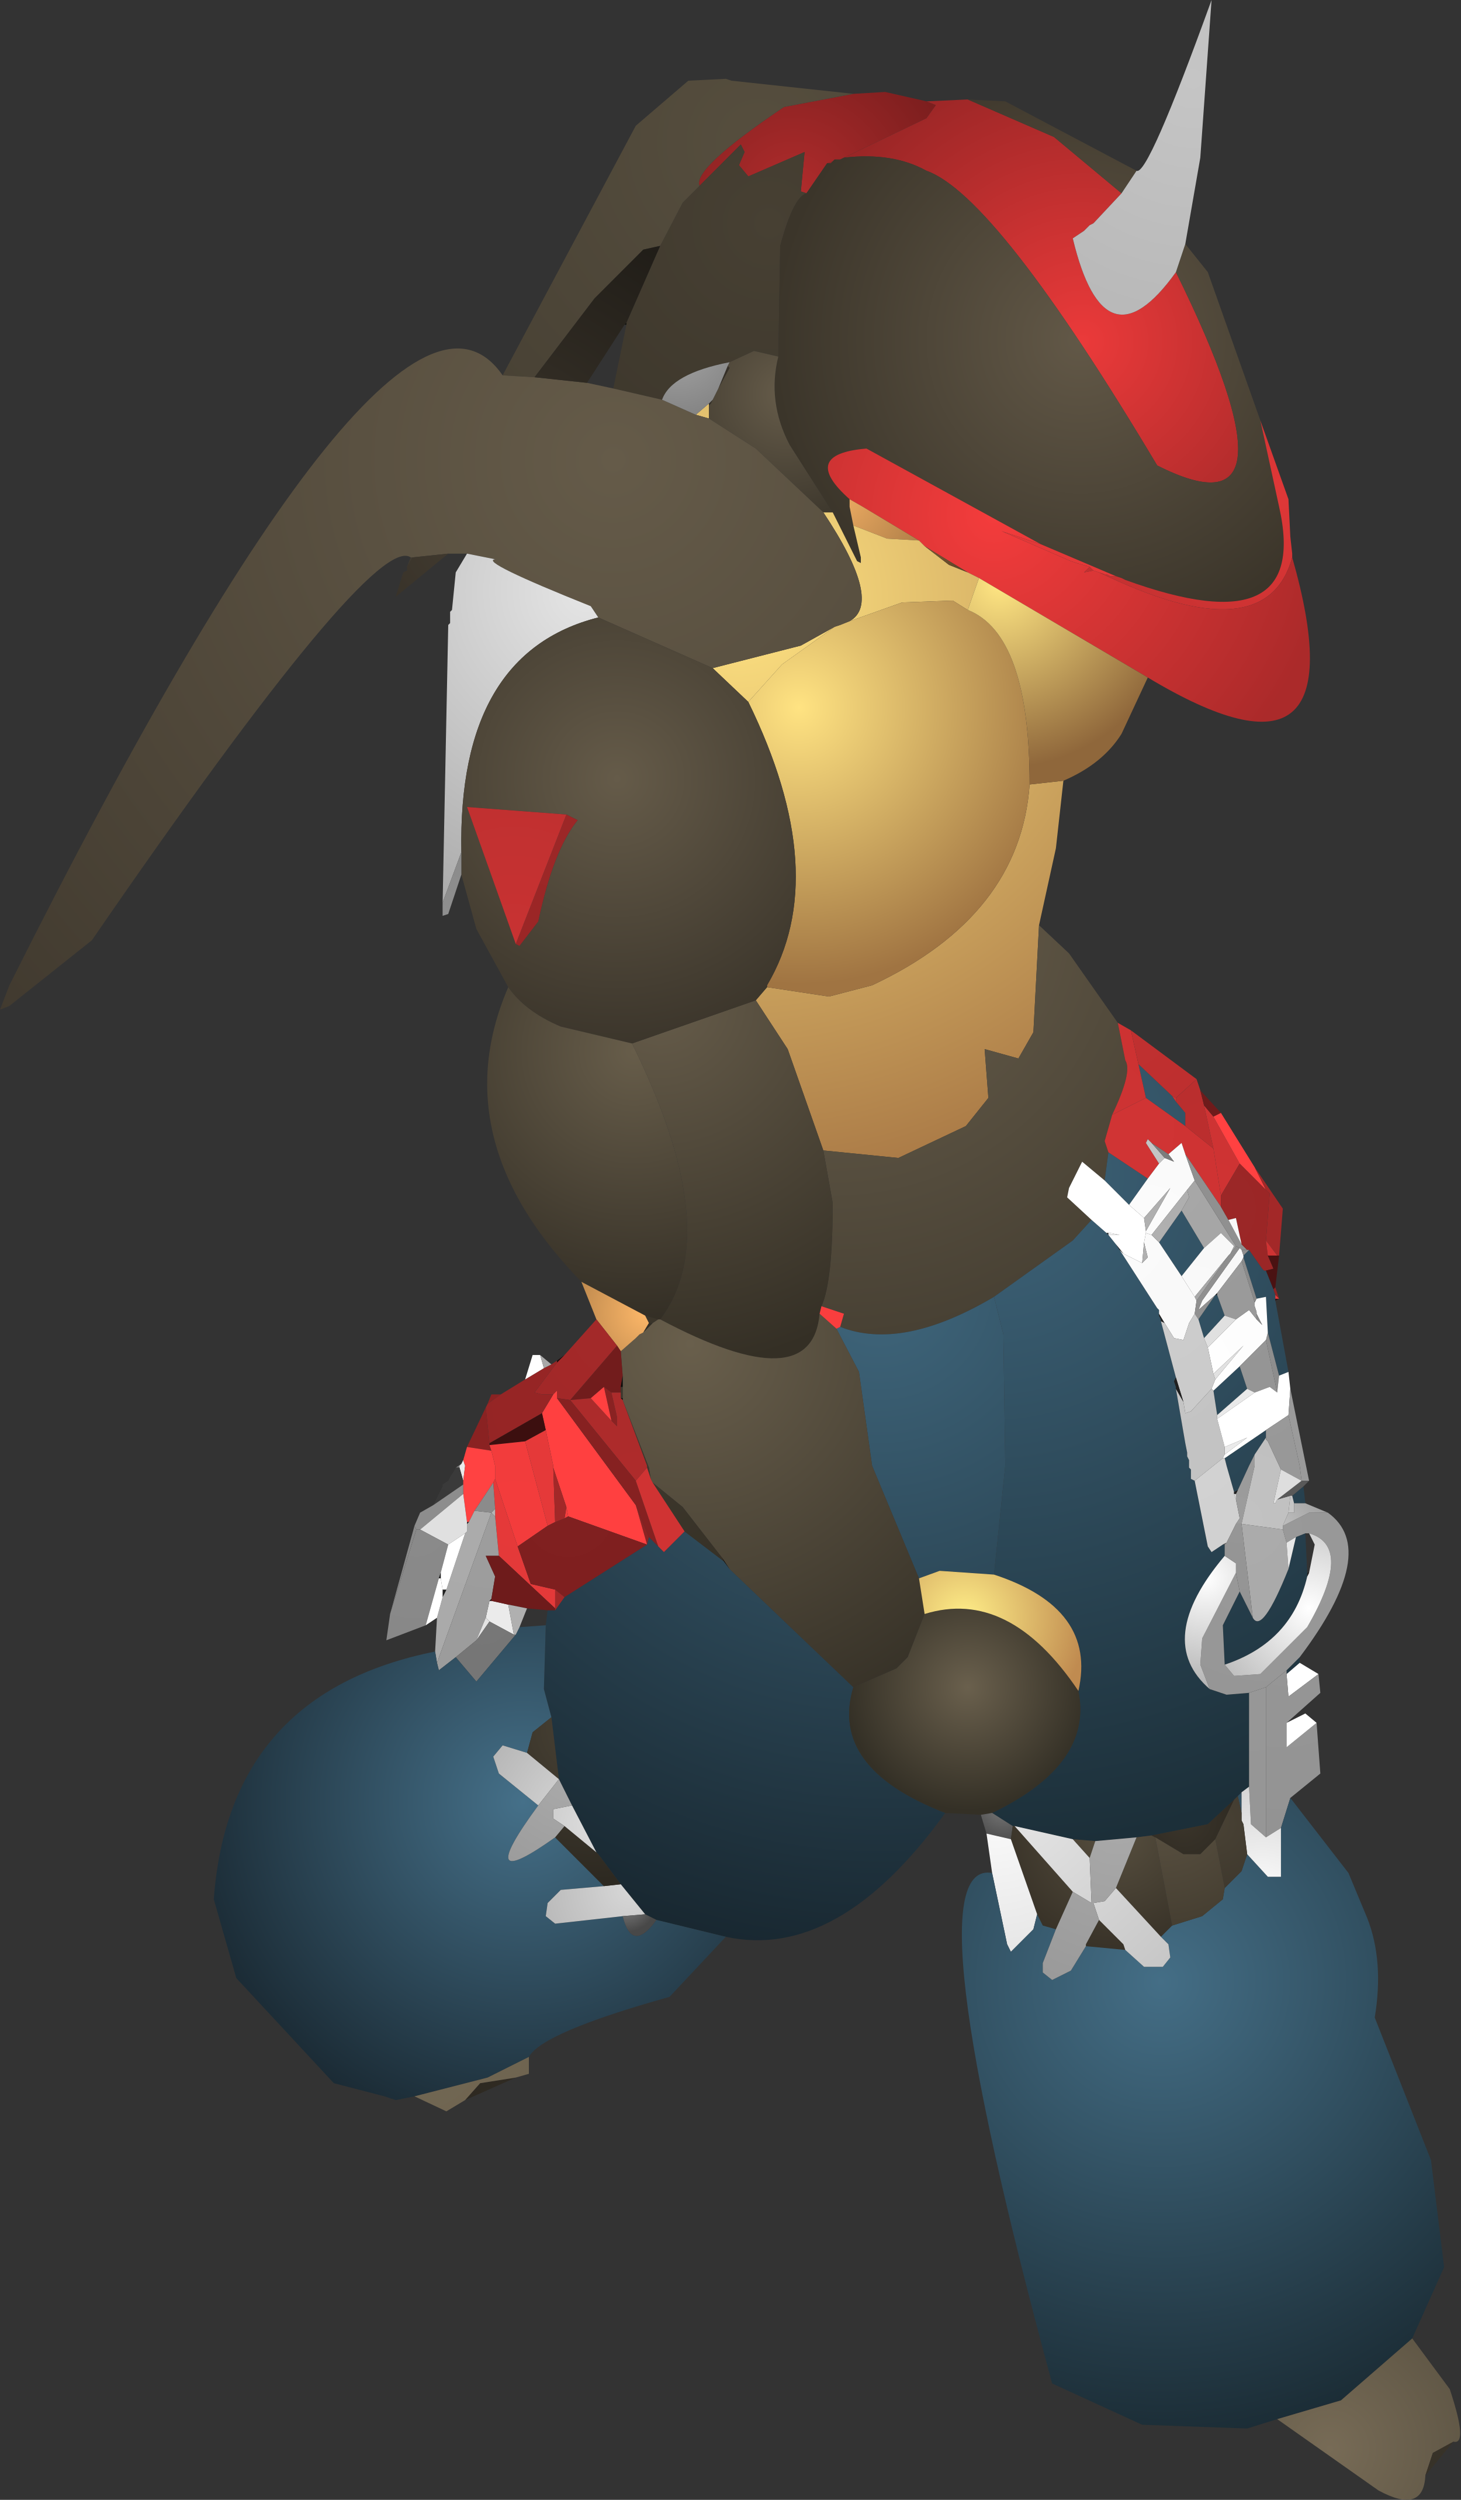 <?xml version="1.0" encoding="UTF-8" standalone="no"?>
<svg xmlns:ffdec="https://www.free-decompiler.com/flash" xmlns:xlink="http://www.w3.org/1999/xlink" ffdec:objectType="shape" height="66.6px" width="38.95px" xmlns="http://www.w3.org/2000/svg">
  <rect width="100%" height="100%" fill="#333333" stroke="none"/>
  <g transform="matrix(1.0, 0.0, 0.0, 1.0, 18.9, 57.7)">
    <path d="M5.8 -55.0 L6.05 -54.9 5.8 -54.55 3.6 -53.5 3.5 -53.45 3.35 -53.45 3.3 -53.4 3.15 -53.35 2.6 -52.55 2.45 -52.6 2.55 -53.65 1.05 -53.0 0.8 -53.3 0.95 -53.65 0.85 -53.85 -0.25 -52.75 Q-0.45 -53.2 2.0 -54.85 L3.85 -55.2 4.7 -55.25 5.8 -55.0" fill="url(#gradient0)" fill-rule="evenodd" stroke="none"/>
    <path d="M3.6 -53.5 L5.8 -54.55 6.05 -54.9 5.8 -55.0 6.9 -55.05 9.2 -54.05 11.0 -52.55 10.25 -51.75 10.15 -51.7 10.0 -51.55 9.7 -51.35 Q10.55 -47.8 12.45 -50.45 16.0 -43.25 11.95 -45.3 7.65 -52.5 5.8 -53.15 4.9 -53.65 3.6 -53.5 M3.15 -53.35 L3.3 -53.4 3.25 -53.35 3.15 -53.35" fill="url(#gradient1)" fill-rule="evenodd" stroke="none"/>
    <path d="M-0.25 -52.75 L0.85 -53.85 0.95 -53.65 0.8 -53.3 1.05 -53.0 2.55 -53.65 2.45 -52.6 2.6 -52.55 Q2.25 -52.45 1.9 -51.15 L1.85 -48.2 1.2 -48.35 0.55 -48.05 Q-1.0 -47.75 -1.25 -47.05 L-2.55 -47.35 -2.2 -49.05 -2.2 -49.1 -1.3 -51.15 -0.7 -52.3 -0.25 -52.75" fill="url(#gradient2)" fill-rule="evenodd" stroke="none"/>
    <path d="M3.85 -55.2 L2.0 -54.85 Q-0.45 -53.2 -0.25 -52.75 L-0.7 -52.3 -1.3 -51.15 -1.75 -51.05 -3.05 -49.75 -4.65 -47.65 -5.5 -47.7 -1.95 -54.35 -0.55 -55.55 0.45 -55.6 0.6 -55.55 3.85 -55.2 M-8.05 -42.6 L-7.95 -42.85 -7.9 -42.85 -8.05 -42.6" fill="url(#gradient3)" fill-rule="evenodd" stroke="none"/>
    <path d="M3.6 -53.5 Q4.9 -53.65 5.8 -53.15 7.65 -52.5 11.95 -45.3 16.0 -43.25 12.45 -50.45 L12.7 -51.2 13.3 -50.45 14.7 -46.5 15.2 -44.2 Q16.05 -40.45 11.1 -42.25 L11.0 -42.3 10.85 -42.35 8.85 -43.2 4.2 -45.75 Q2.4 -45.6 3.75 -44.4 L3.75 -44.2 3.85 -43.7 4.05 -42.85 4.05 -42.7 3.95 -42.75 3.3 -44.05 2.15 -45.85 Q1.55 -47.0 1.85 -48.2 L1.9 -51.15 Q2.25 -52.45 2.6 -52.55 L3.15 -53.35 3.25 -53.35 3.3 -53.4 3.35 -53.45 3.5 -53.45 3.6 -53.5 M11.0 -52.55 L9.2 -54.05 6.9 -55.05 7.9 -55.0 11.4 -53.15 11.0 -52.55" fill="url(#gradient4)" fill-rule="evenodd" stroke="none"/>
    <path d="M12.45 -50.45 Q10.55 -47.8 9.7 -51.35 L10.0 -51.55 10.15 -51.7 10.25 -51.75 11.0 -52.55 11.4 -53.15 Q11.7 -53.0 13.4 -57.7 L13.1 -53.5 12.7 -51.2 12.45 -50.45" fill="url(#gradient5)" fill-rule="evenodd" stroke="none"/>
    <path d="M14.7 -46.5 L15.45 -44.4 15.5 -43.4 15.55 -42.95 15.55 -42.85 Q14.85 -40.3 10.4 -42.45 L10.55 -42.4 10.6 -42.4 10.7 -42.35 10.85 -42.35 11.0 -42.3 11.1 -42.25 Q16.05 -40.45 15.2 -44.2 L14.7 -46.5 M10.15 -42.6 L10.25 -42.5 10.0 -42.45 10.15 -42.6" fill="url(#gradient6)" fill-rule="evenodd" stroke="none"/>
    <path d="M15.55 -42.85 Q17.45 -36.2 11.7 -39.65 L7.2 -42.3 6.9 -42.45 5.75 -43.15 5.6 -43.3 4.1 -44.2 3.75 -44.4 Q2.4 -45.6 4.2 -45.75 L8.85 -43.2 7.8 -43.55 9.65 -42.75 9.8 -42.7 10.15 -42.6 10.0 -42.45 10.25 -42.5 10.4 -42.45 Q14.85 -40.3 15.55 -42.85" fill="url(#gradient7)" fill-rule="evenodd" stroke="none"/>
    <path d="M5.6 -43.3 L4.75 -43.35 3.85 -43.7 3.75 -44.2 3.75 -44.4 4.1 -44.2 5.6 -43.3" fill="url(#gradient8)" fill-rule="evenodd" stroke="none"/>
    <path d="M9.45 -36.9 L9.25 -35.1 8.8 -33.05 8.65 -30.2 8.25 -29.5 7.35 -29.75 7.45 -28.45 6.85 -27.7 5.05 -26.85 3.05 -27.05 2.1 -29.75 1.25 -31.05 1.55 -31.4 3.2 -31.15 4.35 -31.45 Q8.3 -33.3 8.55 -36.8 L9.45 -36.9 M3.05 -44.05 L3.3 -44.05 3.95 -42.75 4.05 -42.7 4.05 -42.85 3.85 -43.7 4.75 -43.35 5.6 -43.3 5.75 -43.15 6.4 -42.65 6.9 -42.45 7.2 -42.3 6.9 -41.45 6.5 -41.7 5.15 -41.65 3.75 -41.15 Q4.65 -41.65 3.05 -44.05 M0.0 -46.9 L0.0 -46.55 -0.35 -46.65 0.0 -46.95 0.0 -46.9 M0.1 -39.9 L2.45 -40.5 3.35 -41.0 1.95 -40.0 1.05 -39.0 0.1 -39.9" fill="url(#gradient9)" fill-rule="evenodd" stroke="none"/>
    <path d="M3.3 -44.05 L3.05 -44.05 1.25 -45.75 0.0 -46.55 0.0 -46.9 0.05 -46.95 0.1 -47.05 0.25 -47.35 0.55 -47.9 0.5 -47.95 0.55 -48.05 1.2 -48.35 1.85 -48.2 Q1.55 -47.0 2.15 -45.85 L3.3 -44.05" fill="url(#gradient10)" fill-rule="evenodd" stroke="none"/>
    <path d="M6.9 -42.45 L6.4 -42.65 5.75 -43.15 6.9 -42.45" fill="url(#gradient11)" fill-rule="evenodd" stroke="none"/>
    <path d="M3.75 -41.15 L5.15 -41.65 6.5 -41.7 6.9 -41.45 Q8.55 -40.8 8.55 -36.8 8.3 -33.3 4.35 -31.45 L3.2 -31.15 1.55 -31.4 1.55 -31.45 Q3.3 -34.4 1.05 -39.0 L1.95 -40.0 3.35 -41.0 3.5 -41.05 3.75 -41.15" fill="url(#gradient12)" fill-rule="evenodd" stroke="none"/>
    <path d="M-6.45 -42.95 L-6.95 -42.95 -7.9 -42.85 -7.95 -42.85 Q-8.95 -43.55 -16.45 -32.65 L-18.65 -30.9 -18.9 -30.8 -18.65 -31.45 Q-8.4 -51.9 -5.5 -47.7 L-4.65 -47.65 -3.25 -47.5 -2.55 -47.35 -1.25 -47.05 -0.35 -46.65 0.0 -46.55 1.25 -45.75 3.05 -44.05 Q4.65 -41.65 3.75 -41.15 L3.5 -41.05 3.35 -41.0 2.45 -40.5 0.1 -39.9 -2.95 -41.25 -3.15 -41.55 Q-6.15 -42.75 -5.7 -42.8 L-6.45 -42.95" fill="url(#gradient13)" fill-rule="evenodd" stroke="none"/>
    <path d="M8.85 -43.2 L10.85 -42.35 10.7 -42.35 10.6 -42.4 10.55 -42.4 10.4 -42.45 10.25 -42.5 10.15 -42.6 9.8 -42.7 9.65 -42.75 7.8 -43.55 8.85 -43.2" fill="url(#gradient14)" fill-rule="evenodd" stroke="none"/>
    <path d="M11.7 -39.65 L11.0 -38.15 Q10.5 -37.35 9.45 -36.9 L8.55 -36.8 Q8.55 -40.8 6.9 -41.45 L7.2 -42.3 11.7 -39.65" fill="url(#gradient15)" fill-rule="evenodd" stroke="none"/>
    <path d="M8.8 -33.05 L9.6 -32.3 10.9 -30.45 11.1 -29.45 Q11.3 -29.15 10.75 -28.0 L10.55 -27.3 10.65 -27.0 10.55 -26.25 9.95 -26.75 9.6 -26.05 9.55 -25.8 10.2 -25.2 9.7 -24.65 7.6 -23.15 Q5.15 -21.7 3.5 -22.35 L3.6 -22.7 3.0 -22.9 Q3.3 -23.55 3.3 -25.65 L3.05 -27.05 5.05 -26.85 6.85 -27.7 7.45 -28.45 7.35 -29.75 8.25 -29.5 8.65 -30.2 8.8 -33.05" fill="url(#gradient16)" fill-rule="evenodd" stroke="none"/>
    <path d="M1.25 -31.05 L2.1 -29.75 3.05 -27.05 3.3 -25.65 Q3.3 -23.55 3.0 -22.9 L2.95 -22.7 Q2.75 -20.4 -1.3 -22.55 0.45 -24.85 -2.05 -29.9 L1.25 -31.05 M-1.35 -22.55 L-1.5 -22.45 -1.6 -22.45 -1.7 -22.65 -1.35 -22.55" fill="url(#gradient17)" fill-rule="evenodd" stroke="none"/>
    <path d="M15.1 -23.05 L15.45 -21.15 15.2 -21.05 14.9 -22.2 14.85 -23.15 14.6 -23.1 14.25 -24.2 14.25 -24.25 14.4 -24.4 14.75 -23.9 14.8 -23.85 14.85 -23.85 15.05 -23.35 15.1 -23.2 15.1 -23.1 15.1 -23.05 M15.85 -18.1 L15.9 -17.65 15.6 -17.65 15.55 -17.85 15.85 -18.1 M15.75 -13.55 L15.75 -13.4 15.4 -13.1 15.4 -13.2 15.75 -13.55 M7.6 -23.15 L9.7 -24.65 10.2 -25.2 10.6 -24.85 10.65 -24.8 10.85 -24.55 10.95 -24.4 11.95 -22.85 12.0 -22.8 12.0 -22.7 12.0 -22.65 12.05 -22.55 12.05 -22.5 12.45 -21.0 12.4 -20.9 12.45 -20.75 12.45 -20.7 12.7 -19.25 12.75 -19.0 12.75 -18.9 12.8 -18.8 12.8 -18.6 12.85 -18.55 12.85 -18.3 12.95 -18.25 13.3 -16.5 13.4 -16.35 13.7 -16.55 13.75 -16.55 13.75 -16.25 Q11.85 -14.0 13.35 -12.7 L13.8 -12.55 14.4 -12.6 14.4 -10.1 14.2 -9.95 14.1 -9.85 14.0 -9.75 13.3 -9.1 11.8 -8.8 11.4 -8.75 10.3 -8.65 9.7 -8.7 8.15 -9.05 8.1 -9.05 7.55 -9.4 Q10.25 -10.7 9.85 -12.65 10.35 -14.85 7.6 -15.75 L7.9 -18.65 7.85 -22.15 7.6 -23.15 M10.55 -26.25 L10.65 -27.0 11.7 -26.3 11.2 -25.6 10.55 -26.25 M11.65 -28.45 L11.45 -29.35 12.35 -28.5 12.45 -28.35 12.7 -28.05 12.7 -27.7 11.65 -28.45 M12.6 -25.45 L13.2 -24.45 12.6 -23.7 12.0 -24.6 12.6 -25.45 M13.45 -20.65 L14.15 -21.3 14.35 -20.7 13.55 -20.0 13.45 -20.65 M13.05 -22.55 L13.5 -23.2 13.55 -23.2 13.75 -22.65 13.2 -22.05 13.05 -22.55 M13.75 -18.85 L14.85 -19.6 14.85 -19.4 14.55 -18.95 14.4 -18.65 14.1 -18.0 14.0 -17.95 13.8 -18.65 13.75 -18.85 M15.65 -16.75 L15.9 -16.85 15.95 -15.8 15.95 -15.7 Q15.55 -13.95 13.75 -13.35 L13.7 -14.4 14.15 -15.3 14.5 -14.6 Q14.75 -14.15 15.45 -15.9 L15.65 -16.75" fill="url(#gradient18)" fill-rule="evenodd" stroke="none"/>
    <path d="M10.9 -30.45 L11.25 -30.25 11.45 -29.35 11.65 -28.45 10.75 -28.0 Q11.3 -29.15 11.1 -29.45 L10.9 -30.45" fill="url(#gradient19)" fill-rule="evenodd" stroke="none"/>
    <path d="M10.65 -27.0 L10.55 -27.3 10.75 -28.0 11.65 -28.45 12.7 -27.7 13.45 -27.1 13.65 -25.85 13.65 -25.55 12.7 -26.95 12.6 -27.25 12.25 -26.95 11.8 -27.25 11.7 -27.35 11.65 -27.25 12.0 -26.7 11.7 -26.3 10.65 -27.0" fill="url(#gradient20)" fill-rule="evenodd" stroke="none"/>
    <path d="M11.25 -30.25 L13.0 -28.95 12.45 -28.45 12.35 -28.5 11.45 -29.35 11.25 -30.25" fill="url(#gradient21)" fill-rule="evenodd" stroke="none"/>
    <path d="M12.0 -26.7 L11.65 -27.25 11.7 -27.35 11.8 -27.25 12.15 -26.85 12.0 -26.7" fill="url(#gradient22)" fill-rule="evenodd" stroke="none"/>
    <path d="M12.25 -26.95 L12.6 -27.25 12.7 -26.95 12.95 -26.25 12.75 -26.0 11.8 -24.8 11.65 -24.85 11.65 -24.9 12.3 -26.05 11.6 -25.25 11.2 -25.6 11.7 -26.3 12.0 -26.7 12.15 -26.85 12.4 -26.75 12.25 -26.95" fill="url(#gradient23)" fill-rule="evenodd" stroke="none"/>
    <path d="M10.2 -25.2 L9.55 -25.8 9.6 -26.05 9.95 -26.75 10.55 -26.25 11.2 -25.6 11.6 -25.25 11.65 -24.9 11.65 -24.85 11.6 -24.6 11.55 -24.05 11.05 -24.3 10.85 -24.55 10.65 -24.8 10.95 -24.8 10.7 -24.85 10.65 -24.85 10.6 -24.85 10.2 -25.2" fill="url(#gradient24)" fill-rule="evenodd" stroke="none"/>
    <path d="M10.65 -24.85 L10.65 -24.8 10.6 -24.85 10.65 -24.85 M12.0 -22.7 L12.15 -22.45 12.05 -22.5 12.05 -22.55 12.0 -22.65 12.0 -22.7" fill="url(#gradient25)" fill-rule="evenodd" stroke="none"/>
    <path d="M11.65 -24.85 L11.8 -24.8 12.0 -24.6 12.6 -23.7 12.95 -23.15 13.0 -23.05 12.95 -22.7 12.8 -22.45 12.65 -22.0 12.4 -22.05 12.15 -22.45 12.0 -22.7 12.0 -22.8 11.95 -22.85 10.95 -24.4 11.05 -24.3 11.55 -24.05 11.7 -24.2 11.6 -24.6 11.65 -24.85 M10.65 -24.8 L10.65 -24.85 10.7 -24.85 10.95 -24.8 10.65 -24.8" fill="url(#gradient26)" fill-rule="evenodd" stroke="none"/>
    <path d="M11.6 -25.25 L12.3 -26.05 11.65 -24.9 11.6 -25.25 M11.8 -24.8 L12.75 -26.0 12.8 -25.8 12.6 -25.45 12.0 -24.6 11.8 -24.8 M11.55 -24.05 L11.6 -24.6 11.7 -24.2 11.55 -24.05" fill="url(#gradient27)" fill-rule="evenodd" stroke="none"/>
    <path d="M13.0 -28.95 L13.1 -28.65 13.2 -28.25 13.45 -27.1 12.7 -27.7 12.7 -28.05 12.45 -28.35 12.45 -28.45 13.0 -28.95" fill="url(#gradient28)" fill-rule="evenodd" stroke="none"/>
    <path d="M12.45 -28.35 L12.35 -28.5 12.45 -28.45 12.45 -28.35 M13.65 -25.85 L13.45 -27.1 13.2 -28.25 13.45 -27.95 14.15 -26.7 13.65 -25.85" fill="url(#gradient29)" fill-rule="evenodd" stroke="none"/>
    <path d="M13.1 -28.65 L13.65 -28.05 13.45 -27.95 13.2 -28.25 13.1 -28.65" fill="url(#gradient30)" fill-rule="evenodd" stroke="none"/>
    <path d="M13.65 -28.05 L14.55 -26.6 14.85 -26.0 14.15 -26.7 13.45 -27.95 13.65 -28.05" fill="url(#gradient31)" fill-rule="evenodd" stroke="none"/>
    <path d="M11.8 -27.25 L12.25 -26.95 12.4 -26.75 12.15 -26.85 11.8 -27.25" fill="url(#gradient32)" fill-rule="evenodd" stroke="none"/>
    <path d="M12.75 -26.0 L12.95 -26.25 14.05 -24.5 14.0 -24.5 13.65 -24.85 13.2 -24.45 12.6 -25.45 12.8 -25.8 12.75 -26.0" fill="url(#gradient33)" fill-rule="evenodd" stroke="none"/>
    <path d="M12.7 -26.95 L13.65 -25.55 13.85 -25.2 14.2 -24.55 14.35 -24.4 14.2 -24.4 14.15 -24.45 14.05 -24.5 12.95 -26.25 12.7 -26.95" fill="url(#gradient34)" fill-rule="evenodd" stroke="none"/>
    <path d="M13.65 -25.55 L13.65 -25.85 14.15 -26.7 14.85 -26.0 14.95 -25.9 14.85 -24.65 14.9 -24.25 15.05 -23.9 14.85 -23.85 14.8 -23.85 14.75 -23.9 14.4 -24.4 14.35 -24.4 14.2 -24.55 14.05 -25.25 13.85 -25.2 13.65 -25.55" fill="url(#gradient35)" fill-rule="evenodd" stroke="none"/>
    <path d="M13.2 -24.45 L13.65 -24.85 14.0 -24.5 13.9 -24.3 13.85 -24.25 12.95 -23.15 12.6 -23.7 13.2 -24.45 M13.85 -25.2 L14.05 -25.25 14.2 -24.55 13.85 -25.2 M14.15 -24.45 L14.2 -24.4 14.25 -24.25 14.25 -24.2 14.2 -24.1 13.55 -23.25 13.5 -23.2 13.05 -22.8 13.15 -23.05 14.15 -24.45" fill="url(#gradient36)" fill-rule="evenodd" stroke="none"/>
    <path d="M14.55 -26.6 L15.3 -25.5 15.2 -24.25 15.15 -24.25 14.85 -24.65 14.95 -25.9 14.85 -26.0 14.55 -26.6" fill="url(#gradient37)" fill-rule="evenodd" stroke="none"/>
    <path d="M14.9 -24.25 L14.85 -24.65 15.15 -24.25 14.9 -24.25" fill="url(#gradient38)" fill-rule="evenodd" stroke="none"/>
    <path d="M15.2 -24.25 L15.1 -23.4 15.05 -23.35 14.85 -23.85 15.05 -23.9 14.9 -24.25 15.15 -24.25 15.2 -24.25" fill="url(#gradient39)" fill-rule="evenodd" stroke="none"/>
    <path d="M15.1 -23.4 L15.2 -23.1 15.1 -23.2 15.05 -23.35 15.1 -23.4" fill="url(#gradient40)" fill-rule="evenodd" stroke="none"/>
    <path d="M14.85 -22.0 L14.9 -22.2 15.2 -21.05 15.15 -20.6 14.85 -22.0" fill="url(#gradient41)" fill-rule="evenodd" stroke="none"/>
    <path d="M14.9 -22.2 L14.85 -22.0 14.15 -21.3 13.45 -20.65 13.4 -20.7 13.5 -20.95 14.25 -21.85 13.45 -21.1 13.3 -21.8 14.05 -22.55 14.4 -22.8 14.6 -22.55 14.75 -22.4 14.6 -22.7 14.6 -22.75 14.55 -22.9 14.55 -23.0 14.6 -23.1 14.85 -23.15 14.9 -22.2" fill="url(#gradient42)" fill-rule="evenodd" stroke="none"/>
    <path d="M15.2 -23.1 L15.1 -23.05 15.1 -23.1 15.2 -23.1" fill="url(#gradient43)" fill-rule="evenodd" stroke="none"/>
    <path d="M15.2 -23.1 L15.1 -23.1 15.1 -23.2 15.2 -23.1" fill="url(#gradient44)" fill-rule="evenodd" stroke="none"/>
    <path d="M14.35 -24.4 L14.4 -24.4 14.25 -24.25 14.2 -24.4 14.35 -24.4 M14.05 -24.5 L14.15 -24.45 13.15 -23.05 13.05 -22.8 13.5 -23.2 13.05 -22.55 12.95 -22.7 13.0 -23.05 13.85 -24.25 13.9 -24.3 14.05 -24.5" fill="url(#gradient45)" fill-rule="evenodd" stroke="none"/>
    <path d="M14.6 -23.1 L14.55 -23.0 14.2 -24.1 14.25 -24.2 14.6 -23.1 M14.6 -22.7 L14.75 -22.4 14.6 -22.55 14.6 -22.7" fill="url(#gradient46)" fill-rule="evenodd" stroke="none"/>
    <path d="M14.0 -24.5 L14.05 -24.5 13.9 -24.3 14.0 -24.5 M13.85 -24.25 L13.0 -23.05 12.95 -23.15 13.85 -24.25" fill="url(#gradient47)" fill-rule="evenodd" stroke="none"/>
    <path d="M13.5 -23.2 L13.55 -23.25 13.55 -23.2 13.5 -23.2" fill="url(#gradient48)" fill-rule="evenodd" stroke="none"/>
    <path d="M14.55 -23.0 L14.55 -22.9 14.6 -22.75 14.6 -22.7 14.6 -22.55 14.4 -22.8 14.05 -22.55 13.75 -22.65 13.55 -23.2 13.55 -23.25 14.2 -24.1 14.55 -23.0" fill="url(#gradient49)" fill-rule="evenodd" stroke="none"/>
    <path d="M13.3 -21.8 L13.45 -21.1 13.5 -20.95 13.4 -20.7 12.85 -20.1 12.7 -20.05 12.65 -20.35 12.45 -21.0 12.05 -22.5 12.15 -22.45 12.4 -22.05 12.65 -22.0 12.8 -22.45 12.95 -22.7 13.05 -22.55 13.2 -22.05 13.3 -21.8" fill="url(#gradient50)" fill-rule="evenodd" stroke="none"/>
    <path d="M14.05 -22.55 L13.3 -21.8 13.2 -22.05 13.75 -22.65 14.05 -22.55 M13.45 -21.1 L14.25 -21.85 13.5 -20.95 13.45 -21.1" fill="url(#gradient51)" fill-rule="evenodd" stroke="none"/>
    <path d="M14.15 -21.3 L14.85 -22.0 15.15 -20.6 14.95 -20.75 14.55 -20.6 14.35 -20.7 14.15 -21.3" fill="url(#gradient52)" fill-rule="evenodd" stroke="none"/>
    <path d="M14.35 -20.7 L14.55 -20.6 13.55 -19.9 13.55 -20.0 14.35 -20.7 M13.75 -18.95 L13.75 -19.15 14.35 -19.4 13.75 -18.95" fill="url(#gradient53)" fill-rule="evenodd" stroke="none"/>
    <path d="M13.4 -20.7 L13.45 -20.65 13.55 -20.0 13.55 -19.9 13.75 -19.15 13.75 -18.95 13.7 -18.85 12.95 -18.25 12.85 -18.3 12.85 -18.55 12.8 -18.6 12.8 -18.8 12.75 -18.9 12.75 -19.0 12.7 -19.25 12.45 -20.7 12.65 -20.35 12.7 -20.05 12.85 -20.1 13.4 -20.7" fill="url(#gradient54)" fill-rule="evenodd" stroke="none"/>
    <path d="M12.65 -20.35 L12.45 -20.7 12.45 -20.75 12.4 -20.9 12.45 -21.0 12.65 -20.35" fill="url(#gradient55)" fill-rule="evenodd" stroke="none"/>
    <path d="M15.45 -21.15 L15.5 -20.7 15.45 -20.0 14.85 -19.6 13.75 -18.85 13.7 -18.85 13.75 -18.95 14.35 -19.4 13.75 -19.15 13.55 -19.9 14.55 -20.6 14.95 -20.75 15.15 -20.6 15.2 -21.05 15.45 -21.15" fill="url(#gradient56)" fill-rule="evenodd" stroke="none"/>
    <path d="M12.95 -18.25 L13.7 -18.85 13.75 -18.85 13.8 -18.65 14.0 -17.95 14.0 -17.9 14.05 -17.75 14.15 -17.25 14.05 -17.1 13.8 -16.6 13.7 -16.55 13.4 -16.35 13.3 -16.5 12.95 -18.25" fill="url(#gradient57)" fill-rule="evenodd" stroke="none"/>
    <path d="M14.1 -18.0 L14.4 -18.65 14.55 -18.95 14.55 -18.65 14.2 -17.1 14.05 -17.1 14.15 -17.25 14.05 -17.75 14.05 -17.9 14.1 -18.0" fill="url(#gradient58)" fill-rule="evenodd" stroke="none"/>
    <path d="M14.55 -18.95 L14.85 -19.4 14.85 -19.35 14.9 -19.3 15.25 -18.55 15.05 -17.65 15.1 -17.65 15.15 -17.75 15.5 -17.85 15.45 -17.4 15.3 -17.05 15.3 -16.95 14.2 -17.1 14.55 -18.65 14.55 -18.95" fill="url(#gradient59)" fill-rule="evenodd" stroke="none"/>
    <path d="M14.85 -19.6 L15.45 -20.0 15.75 -18.65 15.8 -18.25 15.25 -18.55 14.9 -19.3 14.85 -19.35 14.85 -19.4 14.85 -19.6" fill="url(#gradient60)" fill-rule="evenodd" stroke="none"/>
    <path d="M15.5 -20.7 L16.0 -18.25 15.8 -18.25 15.75 -18.65 15.45 -20.0 15.5 -20.7" fill="url(#gradient61)" fill-rule="evenodd" stroke="none"/>
    <path d="M16.5 -17.4 Q17.9 -16.4 15.75 -13.55 L15.4 -13.2 14.85 -12.75 14.4 -12.6 13.8 -12.55 13.35 -12.7 13.1 -13.35 13.15 -14.05 14.05 -15.8 14.15 -15.3 13.7 -14.4 13.75 -13.35 14.0 -13.05 14.7 -13.1 15.95 -14.35 Q17.2 -16.5 16.0 -16.85 L15.9 -16.85 15.65 -16.75 15.4 -16.6 15.3 -16.95 15.3 -17.05 16.0 -17.4 16.5 -17.4" fill="url(#gradient62)" fill-rule="evenodd" stroke="none"/>
    <path d="M15.9 -17.65 L16.5 -17.4 16.0 -17.4 15.3 -17.05 15.45 -17.4 15.6 -17.4 15.6 -17.65 15.9 -17.65 M14.05 -15.8 L13.15 -14.05 13.1 -13.35 13.35 -12.7 Q11.85 -14.0 13.75 -16.25 L14.05 -16.05 14.05 -15.8" fill="url(#gradient63)" fill-rule="evenodd" stroke="none"/>
    <path d="M16.0 -18.25 L15.85 -18.1 15.55 -17.85 15.5 -17.85 15.15 -17.75 15.8 -18.25 16.0 -18.25 M13.7 -16.55 L13.8 -16.6 13.75 -16.55 13.7 -16.55" fill="url(#gradient64)" fill-rule="evenodd" stroke="none"/>
    <path d="M15.45 -17.4 L15.5 -17.85 15.55 -17.85 15.6 -17.65 15.6 -17.4 15.45 -17.4" fill="url(#gradient65)" fill-rule="evenodd" stroke="none"/>
    <path d="M15.15 -17.75 L15.1 -17.65 15.05 -17.65 15.25 -18.55 15.8 -18.25 15.15 -17.75 M14.05 -17.9 L14.05 -17.75 14.0 -17.9 14.05 -17.9" fill="url(#gradient66)" fill-rule="evenodd" stroke="none"/>
    <path d="M14.2 -17.1 L15.3 -16.95 15.4 -16.6 15.45 -15.9 Q14.75 -14.15 14.5 -14.6 L14.2 -17.1" fill="url(#gradient67)" fill-rule="evenodd" stroke="none"/>
    <path d="M15.4 -16.6 L15.65 -16.75 15.45 -15.9 15.4 -16.6" fill="url(#gradient68)" fill-rule="evenodd" stroke="none"/>
    <path d="M16.0 -16.85 Q17.2 -16.5 15.95 -14.35 L14.7 -13.1 14.0 -13.05 13.75 -13.35 Q15.55 -13.95 15.95 -15.7 L16.0 -15.8 16.15 -16.55 16.0 -16.85" fill="url(#gradient69)" fill-rule="evenodd" stroke="none"/>
    <path d="M16.0 -15.8 L15.95 -15.7 15.95 -15.8 16.0 -15.8" fill="url(#gradient70)" fill-rule="evenodd" stroke="none"/>
    <path d="M14.0 -17.95 L14.1 -18.0 14.05 -17.9 14.0 -17.9 14.0 -17.95" fill="url(#gradient71)" fill-rule="evenodd" stroke="none"/>
    <path d="M14.15 -15.3 L14.05 -15.8 14.05 -16.05 13.75 -16.25 13.75 -16.55 13.8 -16.6 14.05 -17.1 14.2 -17.1 14.5 -14.6 14.15 -15.3" fill="url(#gradient72)" fill-rule="evenodd" stroke="none"/>
    <path d="M15.75 -13.4 L16.25 -13.1 15.45 -12.5 15.4 -13.1 15.75 -13.4" fill="url(#gradient73)" fill-rule="evenodd" stroke="none"/>
    <path d="M16.25 -13.1 L16.3 -12.6 15.4 -11.8 15.4 -11.15 16.2 -11.8 16.3 -10.45 15.5 -9.8 15.25 -9.0 14.85 -8.75 14.85 -12.75 15.4 -13.2 15.4 -13.1 15.45 -12.5 16.25 -13.1" fill="url(#gradient74)" fill-rule="evenodd" stroke="none"/>
    <path d="M14.4 -12.6 L14.85 -12.75 14.85 -8.75 14.45 -9.1 14.4 -10.1 14.4 -12.6" fill="url(#gradient75)" fill-rule="evenodd" stroke="none"/>
    <path d="M11.05 -24.3 L10.95 -24.4 10.85 -24.55 11.05 -24.3" fill="url(#gradient76)" fill-rule="evenodd" stroke="none"/>
    <path d="M6.3 -9.4 Q3.45 -5.45 0.45 -6.1 L-1.4 -6.55 -1.7 -6.7 -2.35 -7.5 -2.95 -8.3 -3.0 -8.35 -3.65 -9.6 -4.0 -10.3 -4.2 -11.95 -4.4 -12.7 -4.35 -14.4 -4.3 -14.8 -4.1 -14.8 -3.85 -15.15 -1.65 -16.55 -1.6 -16.75 -1.35 -16.5 -1.2 -16.35 -0.65 -16.9 0.4 -16.1 0.55 -15.9 3.85 -12.75 Q3.2 -10.6 6.3 -9.4 M3.5 -22.35 Q5.15 -21.7 7.6 -23.15 L7.85 -22.15 7.9 -18.65 7.6 -15.75 6.15 -15.85 5.6 -15.65 4.35 -18.65 4.0 -21.15 3.4 -22.3 3.5 -22.35" fill="url(#gradient77)" fill-rule="evenodd" stroke="none"/>
    <path d="M3.4 -22.3 L4.0 -21.15 4.35 -18.65 5.6 -15.65 5.75 -14.7 5.3 -13.55 5.0 -13.25 3.85 -12.75 0.55 -15.9 0.35 -16.2 -0.7 -17.55 -1.5 -18.2 -1.55 -18.3 -1.6 -18.6 -2.3 -20.4 -2.3 -20.45 -2.3 -20.75 -2.3 -21.05 -2.35 -21.7 -1.95 -22.05 -1.85 -22.15 -1.75 -22.2 -1.5 -22.45 -1.35 -22.55 -1.3 -22.55 Q2.75 -20.4 2.95 -22.7 L3.4 -22.3" fill="url(#gradient78)" fill-rule="evenodd" stroke="none"/>
    <path d="M3.0 -22.9 L3.6 -22.7 3.5 -22.35 3.4 -22.3 2.95 -22.7 3.0 -22.9" fill="url(#gradient79)" fill-rule="evenodd" stroke="none"/>
    <path d="M7.25 -9.35 L6.3 -9.4 Q3.2 -10.6 3.85 -12.75 L5.0 -13.25 5.3 -13.55 5.75 -14.7 Q8.0 -15.4 9.85 -12.65 10.25 -10.7 7.55 -9.4 L7.25 -9.35" fill="url(#gradient80)" fill-rule="evenodd" stroke="none"/>
    <path d="M7.6 -15.75 Q10.35 -14.85 9.85 -12.65 8.0 -15.4 5.75 -14.7 L5.6 -15.65 6.15 -15.85 7.6 -15.75" fill="url(#gradient81)" fill-rule="evenodd" stroke="none"/>
    <path d="M7.4 -8.85 L7.25 -9.35 7.55 -9.4 8.1 -9.05 8.05 -8.7 7.4 -8.85" fill="url(#gradient82)" fill-rule="evenodd" stroke="none"/>
    <path d="M8.1 -9.05 L8.15 -9.05 9.7 -7.3 9.25 -6.3 8.9 -6.4 8.75 -6.7 8.05 -8.7 8.1 -9.05 M9.7 -8.7 L10.3 -8.65 10.15 -8.2 9.7 -8.7 M11.4 -8.75 L11.8 -8.8 11.9 -8.75 12.35 -6.4 12.05 -6.1 10.85 -7.4 11.4 -8.75 M10.05 -5.85 L10.05 -5.9 10.4 -6.55 11.05 -5.9 11.1 -5.75 10.05 -5.85" fill="url(#gradient83)" fill-rule="evenodd" stroke="none"/>
    <path d="M7.55 -7.8 L7.4 -8.85 8.05 -8.7 8.75 -6.7 8.65 -6.3 8.05 -5.7 7.95 -5.9 7.55 -7.8" fill="url(#gradient84)" fill-rule="evenodd" stroke="none"/>
    <path d="M15.5 -9.8 L17.05 -7.8 17.55 -6.6 Q18.0 -5.45 17.75 -3.95 L19.25 -0.15 19.6 2.7 18.75 4.6 16.85 6.25 15.15 6.75 14.35 7.0 11.55 6.9 9.15 5.8 Q5.35 -8.2 7.55 -7.8 L7.95 -5.9 8.05 -5.7 8.65 -6.3 8.75 -6.7 8.9 -6.4 9.25 -6.3 8.9 -5.4 8.9 -5.15 9.15 -4.95 9.65 -5.2 10.05 -5.85 11.1 -5.75 11.6 -5.3 12.1 -5.3 12.3 -5.55 12.25 -5.9 12.05 -6.1 12.35 -6.4 13.15 -6.65 13.7 -7.1 13.75 -7.4 14.2 -7.85 14.35 -8.3 14.9 -7.7 15.25 -7.7 15.25 -9.0 15.5 -9.8 M14.1 -9.85 L14.2 -9.95 14.2 -9.4 14.1 -9.85" fill="url(#gradient85)" fill-rule="evenodd" stroke="none"/>
    <path d="M11.8 -8.8 L13.3 -9.1 14.0 -9.75 13.5 -8.7 13.1 -8.3 12.65 -8.3 11.9 -8.75 11.8 -8.8" fill="url(#gradient86)" fill-rule="evenodd" stroke="none"/>
    <path d="M8.15 -9.05 L9.7 -8.7 10.15 -8.2 10.2 -7.0 9.7 -7.3 8.15 -9.05 M10.4 -6.55 L10.25 -7.0 10.55 -7.05 10.85 -7.4 12.05 -6.1 12.25 -5.9 12.3 -5.55 12.1 -5.3 11.6 -5.3 11.1 -5.75 11.05 -5.9 10.4 -6.55" fill="url(#gradient87)" fill-rule="evenodd" stroke="none"/>
    <path d="M10.3 -8.65 L11.4 -8.75 10.85 -7.4 10.55 -7.05 10.25 -7.0 10.4 -6.55 10.05 -5.9 10.05 -5.85 9.65 -5.2 9.15 -4.95 8.9 -5.15 8.9 -5.4 9.25 -6.3 9.7 -7.3 10.2 -7.0 10.15 -8.2 10.3 -8.65" fill="url(#gradient88)" fill-rule="evenodd" stroke="none"/>
    <path d="M15.4 -11.8 L15.9 -12.05 16.2 -11.8 15.4 -11.15 15.4 -11.8" fill="url(#gradient89)" fill-rule="evenodd" stroke="none"/>
    <path d="M14.2 -9.95 L14.4 -10.1 14.45 -9.1 14.85 -8.75 15.25 -9.0 15.25 -7.7 14.9 -7.7 14.35 -8.3 14.25 -9.1 14.2 -9.2 14.2 -9.4 14.2 -9.95" fill="url(#gradient90)" fill-rule="evenodd" stroke="none"/>
    <path d="M14.0 -9.75 L14.1 -9.85 14.2 -9.4 14.2 -9.2 14.25 -9.1 14.35 -8.3 14.2 -7.85 13.75 -7.4 13.5 -8.7 14.0 -9.75" fill="url(#gradient91)" fill-rule="evenodd" stroke="none"/>
    <path d="M11.9 -8.75 L12.65 -8.3 13.1 -8.3 13.5 -8.7 13.75 -7.4 13.7 -7.1 13.15 -6.65 12.35 -6.4 11.9 -8.75" fill="url(#gradient92)" fill-rule="evenodd" stroke="none"/>
    <path d="M18.75 4.6 L19.75 5.95 Q20.25 7.45 19.85 7.35 L19.3 7.65 19.1 8.25 Q19.05 9.3 17.85 8.65 L15.15 6.75 16.85 6.25 18.75 4.6" fill="url(#gradient93)" fill-rule="evenodd" stroke="none"/>
    <path d="M19.85 7.35 L19.1 8.25 19.3 7.65 19.85 7.35" fill="url(#gradient94)" fill-rule="evenodd" stroke="none"/>
    <path d="M-6.95 -42.95 L-8.35 -41.8 -8.15 -42.45 -8.05 -42.5 -8.05 -42.6 -7.9 -42.85 -6.95 -42.95 M-4.65 -47.65 L-3.05 -49.75 -1.75 -51.05 -1.3 -51.15 -2.2 -49.1 -2.25 -49.05 -3.25 -47.5 -4.65 -47.65" fill="url(#gradient95)" fill-rule="evenodd" stroke="none"/>
    <path d="M0.5 -47.95 L0.55 -47.9 0.25 -47.35 0.5 -47.95 M0.1 -47.05 L0.05 -46.95 0.0 -46.9 0.0 -46.95 0.1 -47.05" fill="url(#gradient96)" fill-rule="evenodd" stroke="none"/>
    <path d="M0.55 -48.05 L0.5 -47.95 0.25 -47.35 0.1 -47.05 0.0 -46.95 -0.35 -46.65 -1.25 -47.05 Q-1.0 -47.75 0.55 -48.05" fill="url(#gradient97)" fill-rule="evenodd" stroke="none"/>
    <path d="M-2.25 -49.05 L-2.2 -49.1 -2.2 -49.05 -2.25 -49.05" fill="url(#gradient98)" fill-rule="evenodd" stroke="none"/>
    <path d="M-7.1 -33.65 L-6.95 -41.05 -6.9 -41.1 -6.9 -41.4 -6.85 -41.45 -6.75 -42.45 -6.45 -42.95 -5.7 -42.8 Q-6.15 -42.75 -3.15 -41.55 L-2.95 -41.25 Q-6.7 -40.3 -6.6 -35.0 L-7.1 -33.65" fill="url(#gradient99)" fill-rule="evenodd" stroke="none"/>
    <path d="M-5.35 -31.4 L-6.2 -32.95 -6.6 -34.4 -6.6 -35.0 Q-6.7 -40.3 -2.95 -41.25 L0.1 -39.9 1.05 -39.0 Q3.3 -34.4 1.55 -31.45 L1.55 -31.4 1.25 -31.05 -2.05 -29.9 -3.95 -30.35 Q-4.9 -30.75 -5.35 -31.4 M-5.15 -32.55 L-5.05 -32.5 -4.55 -33.15 Q-4.15 -35.05 -3.5 -35.85 L-3.8 -36.0 -6.45 -36.2 -5.15 -32.55" fill="url(#gradient100)" fill-rule="evenodd" stroke="none"/>
    <path d="M-3.8 -36.0 L-3.5 -35.85 Q-4.15 -35.05 -4.55 -33.15 L-5.05 -32.5 -5.15 -32.55 -3.8 -36.0" fill="url(#gradient101)" fill-rule="evenodd" stroke="none"/>
    <path d="M-6.6 -34.4 L-6.95 -33.35 -7.1 -33.3 -7.1 -33.65 -6.6 -35.0 -6.6 -34.4" fill="url(#gradient102)" fill-rule="evenodd" stroke="none"/>
    <path d="M-5.15 -32.55 L-6.45 -36.2 -3.8 -36.0 -5.15 -32.55" fill="url(#gradient103)" fill-rule="evenodd" stroke="none"/>
    <path d="M-3.4 -23.55 Q-7.1 -27.35 -5.35 -31.4 -4.9 -30.75 -3.95 -30.35 L-2.05 -29.9 Q0.45 -24.85 -1.3 -22.55 L-1.35 -22.55 -1.7 -22.65 -3.4 -23.55" fill="url(#gradient104)" fill-rule="evenodd" stroke="none"/>
    <path d="M-3.0 -22.55 L-3.4 -23.55 -1.7 -22.65 -1.6 -22.45 -1.75 -22.2 -1.85 -22.15 -1.95 -22.05 -2.35 -21.7 -2.45 -21.85 -3.0 -22.55" fill="url(#gradient105)" fill-rule="evenodd" stroke="none"/>
    <path d="M-2.35 -21.7 L-2.3 -21.05 -2.35 -20.75 -2.35 -20.6 -2.6 -20.6 -2.8 -20.75 -3.15 -20.45 -3.7 -20.4 -2.45 -21.85 -2.35 -21.7" fill="url(#gradient106)" fill-rule="evenodd" stroke="none"/>
    <path d="M-3.85 -21.6 L-3.0 -22.55 -2.45 -21.85 -3.7 -20.4 -4.05 -20.45 -4.05 -20.65 -4.15 -20.55 -4.45 -20.55 -4.65 -20.6 -4.05 -21.4 -3.85 -21.6" fill="url(#gradient107)" fill-rule="evenodd" stroke="none"/>
    <path d="M-1.5 -22.45 L-1.75 -22.2 -1.6 -22.45 -1.5 -22.45" fill="url(#gradient108)" fill-rule="evenodd" stroke="none"/>
    <path d="M-2.8 -20.75 L-2.6 -20.6 -2.45 -19.95 -2.45 -19.7 -2.6 -19.85 -2.8 -20.75 M-1.95 -17.6 L-1.6 -16.75 -1.65 -16.55 -1.95 -17.6" fill="url(#gradient109)" fill-rule="evenodd" stroke="none"/>
    <path d="M-2.3 -20.75 L-2.3 -20.45 -2.35 -20.45 -2.35 -20.6 -2.35 -20.75 -2.3 -20.75 M-2.3 -20.4 L-1.6 -18.6 -1.55 -18.3 -1.65 -18.6 -1.65 -18.65 -2.3 -20.4 M-1.5 -18.2 L-0.7 -17.55 0.35 -16.2 0.4 -16.1 -0.65 -16.9 -1.5 -18.2" fill="url(#gradient110)" fill-rule="evenodd" stroke="none"/>
    <path d="M-2.3 -20.45 L-2.3 -20.4 -2.35 -20.45 -2.3 -20.45" fill="url(#gradient111)" fill-rule="evenodd" stroke="none"/>
    <path d="M-2.3 -21.05 L-2.3 -20.75 -2.35 -20.75 -2.3 -21.05" fill="url(#gradient112)" fill-rule="evenodd" stroke="none"/>
    <path d="M-3.7 -20.4 L-3.15 -20.45 -2.6 -19.85 -2.45 -19.7 -2.45 -19.95 -2.6 -20.6 -2.35 -20.6 -2.35 -20.45 -2.3 -20.4 -1.65 -18.65 -1.65 -18.6 -1.95 -18.25 -3.7 -20.4" fill="url(#gradient113)" fill-rule="evenodd" stroke="none"/>
    <path d="M-3.15 -20.45 L-2.8 -20.75 -2.6 -19.85 -3.15 -20.45 M-4.15 -20.55 L-4.05 -20.65 -4.05 -20.45 -1.95 -17.6 -1.65 -16.55 -3.75 -17.3 -3.8 -17.55 -4.15 -18.6 -4.15 -18.65 -4.35 -19.6 -4.45 -20.05 -4.15 -20.55" fill="url(#gradient114)" fill-rule="evenodd" stroke="none"/>
    <path d="M-6.45 -19.15 L-5.95 -20.2 -5.85 -19.25 -5.85 -19.2 -5.8 -19.05 -6.45 -19.15 M-5.9 -20.3 L-5.8 -20.55 -5.55 -20.55 -5.9 -20.3" fill="url(#gradient115)" fill-rule="evenodd" stroke="none"/>
    <path d="M-5.95 -20.2 L-5.9 -20.3 -5.55 -20.55 -4.9 -20.95 -4.4 -21.25 -4.2 -21.35 -4.05 -21.45 -4.05 -21.4 -4.65 -20.6 -4.45 -20.55 -4.15 -20.55 -4.45 -20.05 -5.85 -19.25 -5.95 -20.2" fill="url(#gradient116)" fill-rule="evenodd" stroke="none"/>
    <path d="M-6.75 -18.6 L-6.6 -18.7 -6.65 -18.65 -6.65 -18.6 -6.75 -18.6" fill="url(#gradient117)" fill-rule="evenodd" stroke="none"/>
    <path d="M-6.6 -18.7 L-6.55 -18.8 -6.5 -18.65 -6.55 -18.25 -6.65 -18.6 -6.65 -18.65 -6.6 -18.7 M-5.8 -15.05 L-5.35 -14.95 -5.2 -14.15 -5.85 -14.5 -5.95 -14.6 -5.85 -15.05 -5.8 -15.05" fill="url(#gradient118)" fill-rule="evenodd" stroke="none"/>
    <path d="M-7.35 -17.6 L-7.1 -18.1 -7.1 -18.15 -6.95 -18.25 -6.9 -18.35 -6.8 -18.5 -6.75 -18.6 -6.65 -18.6 -6.55 -18.25 -6.55 -18.15 -7.35 -17.6" fill="url(#gradient119)" fill-rule="evenodd" stroke="none"/>
    <path d="M-6.55 -18.8 L-6.45 -19.15 -5.8 -19.05 -5.7 -18.65 -5.7 -18.3 -5.75 -18.2 -6.25 -17.45 -6.4 -17.15 -6.45 -17.15 -6.55 -17.9 -6.55 -18.15 -6.55 -18.25 -6.5 -18.65 -6.55 -18.8" fill="url(#gradient120)" fill-rule="evenodd" stroke="none"/>
    <path d="M-5.85 -19.2 L-5.85 -19.25 -4.45 -20.05 -4.35 -19.6 -4.9 -19.3 -5.85 -19.2" fill="url(#gradient121)" fill-rule="evenodd" stroke="none"/>
    <path d="M-5.7 -18.3 L-5.7 -18.65 -5.8 -19.05 -5.85 -19.2 -4.9 -19.3 -4.3 -17.05 -5.1 -16.5 -5.7 -18.3 M-3.8 -17.55 L-3.75 -17.3 -3.85 -17.25 -3.8 -17.55" fill="url(#gradient122)" fill-rule="evenodd" stroke="none"/>
    <path d="M-4.05 -21.45 L-3.85 -21.6 -4.05 -21.4 -4.05 -21.45" fill="url(#gradient123)" fill-rule="evenodd" stroke="none"/>
    <path d="M-4.05 -20.45 L-3.7 -20.4 -1.95 -18.25 -1.35 -16.5 -1.6 -16.75 -1.95 -17.6 -4.05 -20.45" fill="url(#gradient124)" fill-rule="evenodd" stroke="none"/>
    <path d="M-4.9 -20.95 L-4.7 -21.6 -4.5 -21.6 -4.4 -21.25 -4.9 -20.95" fill="url(#gradient125)" fill-rule="evenodd" stroke="none"/>
    <path d="M-4.5 -21.6 L-4.2 -21.35 -4.4 -21.25 -4.5 -21.6" fill="url(#gradient126)" fill-rule="evenodd" stroke="none"/>
    <path d="M-4.35 -19.6 L-4.15 -18.65 -4.15 -18.6 -4.1 -17.15 -4.3 -17.05 -4.9 -19.3 -4.35 -19.6 M-5.1 -16.5 L-4.75 -15.5 -4.1 -15.35 -4.1 -14.85 -5.6 -16.25 -5.7 -17.3 -5.7 -17.5 -5.75 -18.2 -5.7 -18.3 -5.1 -16.5" fill="url(#gradient127)" fill-rule="evenodd" stroke="none"/>
    <path d="M-3.75 -17.3 L-1.65 -16.55 -3.85 -15.15 -4.1 -15.35 -4.75 -15.5 -5.1 -16.5 -4.3 -17.05 -4.1 -17.15 -3.85 -17.25 -3.75 -17.3" fill="url(#gradient128)" fill-rule="evenodd" stroke="none"/>
    <path d="M-4.15 -18.6 L-3.8 -17.55 -3.85 -17.25 -4.1 -17.15 -4.15 -18.6 M-4.1 -15.35 L-3.85 -15.15 -4.1 -14.8 -4.1 -14.85 -4.1 -15.35" fill="url(#gradient129)" fill-rule="evenodd" stroke="none"/>
    <path d="M-7.85 -17.05 L-7.7 -17.4 -7.35 -17.6 -6.55 -18.15 -6.55 -17.9 -7.7 -16.95 -7.8 -16.95 -7.85 -17.05" fill="url(#gradient130)" fill-rule="evenodd" stroke="none"/>
    <path d="M-7.3 -13.7 L-7.25 -14.6 -7.1 -15.15 -7.0 -15.35 -6.5 -16.85 -6.45 -16.9 -6.45 -17.1 -6.4 -17.15 -6.25 -17.45 -5.8 -17.4 -7.25 -13.4 -7.3 -13.7" fill="url(#gradient131)" fill-rule="evenodd" stroke="none"/>
    <path d="M-6.45 -17.15 L-6.4 -17.15 -6.45 -17.1 -6.45 -17.15 M-7.0 -15.35 L-7.1 -15.15 -7.1 -15.35 -7.0 -15.35" fill="url(#gradient132)" fill-rule="evenodd" stroke="none"/>
    <path d="M-6.55 -17.9 L-6.45 -17.15 -6.45 -17.1 -6.45 -16.9 -6.5 -16.85 -6.95 -16.55 -7.7 -16.95 -6.55 -17.9" fill="url(#gradient133)" fill-rule="evenodd" stroke="none"/>
    <path d="M-5.7 -17.3 L-5.6 -16.25 -5.95 -16.25 -5.7 -15.7 -5.8 -15.1 -5.85 -15.05 -5.95 -14.6 -6.2 -14.0 -6.75 -13.55 -7.2 -13.2 -7.25 -13.4 -5.8 -17.4 -5.7 -17.3" fill="url(#gradient134)" fill-rule="evenodd" stroke="none"/>
    <path d="M-5.7 -17.5 L-5.7 -17.3 -5.8 -17.4 -5.7 -17.5" fill="url(#gradient135)" fill-rule="evenodd" stroke="none"/>
    <path d="M-5.75 -18.2 L-5.7 -17.5 -5.8 -17.4 -6.25 -17.45 -5.75 -18.2" fill="url(#gradient136)" fill-rule="evenodd" stroke="none"/>
    <path d="M-7.55 -14.4 L-8.6 -14.0 -8.5 -14.7 -7.8 -16.95 -7.7 -16.95 -6.95 -16.55 -7.15 -15.8 -7.2 -15.65 -7.55 -14.4" fill="url(#gradient137)" fill-rule="evenodd" stroke="none"/>
    <path d="M-6.5 -16.85 L-7.0 -15.35 -7.1 -15.35 -7.15 -15.65 -7.15 -15.8 -6.95 -16.55 -6.5 -16.85" fill="url(#gradient138)" fill-rule="evenodd" stroke="none"/>
    <path d="M-7.25 -14.6 L-7.55 -14.4 -7.2 -15.65 -7.15 -15.65 -7.1 -15.35 -7.1 -15.15 -7.25 -14.6" fill="url(#gradient139)" fill-rule="evenodd" stroke="none"/>
    <path d="M-7.15 -15.65 L-7.2 -15.65 -7.15 -15.8 -7.15 -15.65" fill="url(#gradient140)" fill-rule="evenodd" stroke="none"/>
    <path d="M-5.6 -16.25 L-4.1 -14.85 -4.1 -14.8 -4.3 -14.8 -4.85 -14.85 -5.35 -14.95 -5.8 -15.05 -5.8 -15.1 -5.7 -15.7 -5.95 -16.25 -5.6 -16.25" fill="url(#gradient141)" fill-rule="evenodd" stroke="none"/>
    <path d="M-8.5 -14.7 L-7.85 -17.05 -7.8 -16.95 -8.5 -14.7" fill="url(#gradient142)" fill-rule="evenodd" stroke="none"/>
    <path d="M-5.8 -15.1 L-5.8 -15.05 -5.85 -15.05 -5.8 -15.1" fill="url(#gradient143)" fill-rule="evenodd" stroke="none"/>
    <path d="M-5.95 -14.6 L-5.85 -14.5 -6.2 -14.0 -5.95 -14.6" fill="url(#gradient144)" fill-rule="evenodd" stroke="none"/>
    <path d="M-6.2 -14.0 L-5.85 -14.5 -5.2 -14.15 -5.15 -14.15 -6.2 -12.9 -6.75 -13.55 -6.2 -14.0" fill="url(#gradient145)" fill-rule="evenodd" stroke="none"/>
    <path d="M0.45 -6.1 L-1.05 -4.5 Q-4.45 -3.55 -4.8 -2.9 L-5.9 -2.35 -7.85 -1.85 -8.35 -1.75 -8.65 -1.85 -10.0 -2.2 -12.6 -5.0 -13.2 -7.1 Q-12.8 -12.6 -7.3 -13.7 L-7.25 -13.4 -7.2 -13.2 -6.75 -13.55 -6.2 -12.9 -5.15 -14.15 -5.05 -14.35 -4.35 -14.4 -4.4 -12.7 -4.2 -11.95 -4.7 -11.55 -4.85 -11.0 -5.5 -11.2 -5.75 -10.9 -5.6 -10.45 -4.55 -9.6 Q-6.35 -7.15 -4.1 -8.75 L-2.8 -7.45 -3.95 -7.35 -4.3 -7.0 -4.35 -6.65 -4.1 -6.45 -2.3 -6.65 Q-2.05 -5.65 -1.4 -6.55 L0.45 -6.1" fill="url(#gradient146)" fill-rule="evenodd" stroke="none"/>
    <path d="M-5.35 -14.95 L-4.85 -14.85 -5.05 -14.35 -5.15 -14.15 -5.2 -14.15 -5.35 -14.95" fill="url(#gradient147)" fill-rule="evenodd" stroke="none"/>
    <path d="M0.35 -16.2 L0.55 -15.9 0.4 -16.1 0.35 -16.2" fill="url(#gradient148)" fill-rule="evenodd" stroke="none"/>
    <path d="M-1.55 -18.3 L-1.5 -18.2 -0.65 -16.9 -1.2 -16.35 -1.35 -16.5 -1.95 -18.25 -1.65 -18.6 -1.55 -18.3" fill="url(#gradient149)" fill-rule="evenodd" stroke="none"/>
    <path d="M-2.35 -7.5 L-1.7 -6.7 -2.3 -6.65 -4.1 -6.45 -4.35 -6.65 -4.3 -7.0 -3.95 -7.35 -2.8 -7.45 -2.35 -7.5" fill="url(#gradient150)" fill-rule="evenodd" stroke="none"/>
    <path d="M-4.2 -11.95 L-4.0 -10.3 -4.85 -11.0 -4.7 -11.55 -4.2 -11.95 M-3.0 -8.35 L-2.95 -8.3 -2.35 -7.5 -2.8 -7.45 -4.1 -8.75 -3.85 -9.05 -3.0 -8.35" fill="url(#gradient151)" fill-rule="evenodd" stroke="none"/>
    <path d="M-1.7 -6.7 L-1.4 -6.55 Q-2.05 -5.65 -2.3 -6.65 L-1.7 -6.7" fill="url(#gradient152)" fill-rule="evenodd" stroke="none"/>
    <path d="M-3.65 -9.6 L-3.0 -8.35 -3.85 -9.05 -4.15 -9.25 -4.15 -9.5 -3.65 -9.6 M-4.85 -11.0 L-4.0 -10.3 -4.55 -9.6 -5.6 -10.45 -5.75 -10.9 -5.5 -11.2 -4.85 -11.0" fill="url(#gradient153)" fill-rule="evenodd" stroke="none"/>
    <path d="M-4.0 -10.3 L-3.65 -9.6 -4.15 -9.5 -4.15 -9.25 -3.85 -9.05 -4.1 -8.75 Q-6.35 -7.15 -4.55 -9.6 L-4.0 -10.3" fill="url(#gradient154)" fill-rule="evenodd" stroke="none"/>
    <path d="M-5.15 -2.35 L-6.5 -1.75 -6.1 -2.2 -5.15 -2.35" fill="url(#gradient155)" fill-rule="evenodd" stroke="none"/>
    <path d="M-4.8 -2.9 L-4.8 -2.45 -5.15 -2.35 -6.1 -2.2 -6.5 -1.75 -7.0 -1.45 -7.85 -1.85 -5.9 -2.35 -4.8 -2.9" fill="url(#gradient156)" fill-rule="evenodd" stroke="none"/>
  </g>
  <defs>
    <radialGradient cx="0" cy="0" gradientTransform="matrix(0.007, 0.0, 0.0, 0.007, 2.25, -52.5)" gradientUnits="userSpaceOnUse" id="gradient0" r="819.2" spreadMethod="pad">
      <stop offset="0.0" stop-color="#b12c2c"/>
      <stop offset="1.0" stop-color="#6c1a1a"/>
    </radialGradient>
    <radialGradient cx="0" cy="0" gradientTransform="matrix(0.01, 0.0, 0.0, 0.01, 9.95, -48.6)" gradientUnits="userSpaceOnUse" id="gradient1" r="819.2" spreadMethod="pad">
      <stop offset="0.0" stop-color="#eb3a3a"/>
      <stop offset="1.0" stop-color="#962525"/>
    </radialGradient>
    <radialGradient cx="0" cy="0" gradientTransform="matrix(0.01, 0.0, 0.0, 0.01, 1.6, -51.75)" gradientUnits="userSpaceOnUse" id="gradient2" r="819.2" spreadMethod="pad">
      <stop offset="0.0" stop-color="#474033"/>
      <stop offset="1.0" stop-color="#3c362b"/>
    </radialGradient>
    <radialGradient cx="0" cy="0" gradientTransform="matrix(0.019, 0.0, 0.0, 0.019, 1.35, -53.9)" gradientUnits="userSpaceOnUse" id="gradient3" r="819.2" spreadMethod="pad">
      <stop offset="0.0" stop-color="#564e3e"/>
      <stop offset="1.0" stop-color="#403a2f"/>
    </radialGradient>
    <radialGradient cx="0" cy="0" gradientTransform="matrix(0.01, 0.0, 0.0, 0.01, 9.9, -48.65)" gradientUnits="userSpaceOnUse" id="gradient4" r="819.2" spreadMethod="pad">
      <stop offset="0.0" stop-color="#625847"/>
      <stop offset="1.0" stop-color="#3b352a"/>
    </radialGradient>
    <radialGradient cx="0" cy="0" gradientTransform="matrix(0.009, 0.0, 0.0, 0.009, 12.9, -55.6)" gradientUnits="userSpaceOnUse" id="gradient5" r="819.2" spreadMethod="pad">
      <stop offset="0.0" stop-color="#c5c5c5"/>
      <stop offset="1.0" stop-color="#b7b7b7"/>
    </radialGradient>
    <radialGradient cx="0" cy="0" gradientTransform="matrix(0.007, 0.0, 0.0, 0.007, 15.25, -44.55)" gradientUnits="userSpaceOnUse" id="gradient6" r="819.2" spreadMethod="pad">
      <stop offset="0.0" stop-color="#df3737"/>
      <stop offset="1.0" stop-color="#c13030"/>
    </radialGradient>
    <radialGradient cx="0" cy="0" gradientTransform="matrix(0.011, 0.0, 0.0, 0.011, 7.6, -44.0)" gradientUnits="userSpaceOnUse" id="gradient7" r="819.2" spreadMethod="pad">
      <stop offset="0.0" stop-color="#f43c3c"/>
      <stop offset="1.0" stop-color="#ab2a2a"/>
    </radialGradient>
    <radialGradient cx="0" cy="0" gradientTransform="matrix(0.004, 0.0, 0.0, 0.004, 3.15, -44.75)" gradientUnits="userSpaceOnUse" id="gradient8" r="819.2" spreadMethod="pad">
      <stop offset="0.0" stop-color="#f9b467"/>
      <stop offset="1.0" stop-color="#a67844"/>
    </radialGradient>
    <radialGradient cx="0" cy="0" gradientTransform="matrix(0.019, 0.0, 0.0, 0.019, 0.8, -41.7)" gradientUnits="userSpaceOnUse" id="gradient9" r="819.2" spreadMethod="pad">
      <stop offset="0.0" stop-color="#ffe382"/>
      <stop offset="1.0" stop-color="#ab7b47"/>
    </radialGradient>
    <radialGradient cx="0" cy="0" gradientTransform="matrix(0.004, 0.0, 0.0, 0.004, 2.05, -47.2)" gradientUnits="userSpaceOnUse" id="gradient10" r="819.2" spreadMethod="pad">
      <stop offset="0.0" stop-color="#665c4a"/>
      <stop offset="1.0" stop-color="#3f392e"/>
    </radialGradient>
    <radialGradient cx="0" cy="0" gradientTransform="matrix(0.002, 0.0, 0.0, 0.002, 5.6, -43.4)" gradientUnits="userSpaceOnUse" id="gradient11" r="819.2" spreadMethod="pad">
      <stop offset="0.0" stop-color="#825e36"/>
      <stop offset="1.0" stop-color="#5a4125"/>
    </radialGradient>
    <radialGradient cx="0" cy="0" gradientTransform="matrix(0.009, 0.0, 0.0, 0.009, 2.4, -38.85)" gradientUnits="userSpaceOnUse" id="gradient12" r="819.2" spreadMethod="pad">
      <stop offset="0.0" stop-color="#ffe382"/>
      <stop offset="1.0" stop-color="#a07442"/>
    </radialGradient>
    <radialGradient cx="0" cy="0" gradientTransform="matrix(0.027, 0.0, 0.0, 0.027, -2.55, -45.45)" gradientUnits="userSpaceOnUse" id="gradient13" r="819.2" spreadMethod="pad">
      <stop offset="0.0" stop-color="#655b49"/>
      <stop offset="1.0" stop-color="#413a2f"/>
    </radialGradient>
    <radialGradient cx="0" cy="0" gradientTransform="matrix(0.006, 0.0, 0.0, 0.006, 11.6, -42.1)" gradientUnits="userSpaceOnUse" id="gradient14" r="819.2" spreadMethod="pad">
      <stop offset="0.0" stop-color="#e53939"/>
      <stop offset="1.0" stop-color="#e13737"/>
    </radialGradient>
    <radialGradient cx="0" cy="0" gradientTransform="matrix(0.006, 0.0, 0.0, 0.006, 7.75, -42.15)" gradientUnits="userSpaceOnUse" id="gradient15" r="819.2" spreadMethod="pad">
      <stop offset="0.0" stop-color="#ffe683"/>
      <stop offset="1.0" stop-color="#8f673b"/>
    </radialGradient>
    <radialGradient cx="0" cy="0" gradientTransform="matrix(0.014, 0.0, 0.0, 0.014, 3.3, -33.55)" gradientUnits="userSpaceOnUse" id="gradient16" r="819.2" spreadMethod="pad">
      <stop offset="0.0" stop-color="#6b614e"/>
      <stop offset="1.0" stop-color="#484134"/>
    </radialGradient>
    <radialGradient cx="0" cy="0" gradientTransform="matrix(0.012, 0.0, 0.0, 0.012, -1.3, -31.05)" gradientUnits="userSpaceOnUse" id="gradient17" r="819.2" spreadMethod="pad">
      <stop offset="0.0" stop-color="#665c4a"/>
      <stop offset="1.0" stop-color="#342f25"/>
    </radialGradient>
    <radialGradient cx="0" cy="0" gradientTransform="matrix(0.022, 0.0, 0.0, 0.022, 7.5, -26.5)" gradientUnits="userSpaceOnUse" id="gradient18" r="819.2" spreadMethod="pad">
      <stop offset="0.0" stop-color="#3e647a"/>
      <stop offset="1.0" stop-color="#1c2f39"/>
    </radialGradient>
    <radialGradient cx="0" cy="0" gradientTransform="matrix(0.005, 0.0, 0.0, 0.005, 9.95, -27.65)" gradientUnits="userSpaceOnUse" id="gradient19" r="819.2" spreadMethod="pad">
      <stop offset="0.0" stop-color="#ce3333"/>
      <stop offset="1.0" stop-color="#cc3232"/>
    </radialGradient>
    <radialGradient cx="0" cy="0" gradientTransform="matrix(0.006, 0.0, 0.0, 0.006, 9.95, -27.65)" gradientUnits="userSpaceOnUse" id="gradient20" r="819.2" spreadMethod="pad">
      <stop offset="0.0" stop-color="#d03434"/>
      <stop offset="1.0" stop-color="#cf3333"/>
    </radialGradient>
    <radialGradient cx="0" cy="0" gradientTransform="matrix(0.003, 0.0, 0.0, 0.003, 11.1, -30.45)" gradientUnits="userSpaceOnUse" id="gradient21" r="819.2" spreadMethod="pad">
      <stop offset="0.0" stop-color="#c03030"/>
      <stop offset="1.0" stop-color="#be2f2f"/>
    </radialGradient>
    <radialGradient cx="0" cy="0" gradientTransform="matrix(0.003, 0.0, 0.0, 0.003, 10.75, -28.3)" gradientUnits="userSpaceOnUse" id="gradient22" r="819.2" spreadMethod="pad">
      <stop offset="0.0" stop-color="#c5c5c5"/>
      <stop offset="1.0" stop-color="#c3c3c3"/>
    </radialGradient>
    <radialGradient cx="0" cy="0" gradientTransform="matrix(0.003, 0.0, 0.0, 0.003, 11.7, -24.9)" gradientUnits="userSpaceOnUse" id="gradient23" r="819.2" spreadMethod="pad">
      <stop offset="0.0" stop-color="#fbfbfb"/>
      <stop offset="1.0" stop-color="#fafafa"/>
    </radialGradient>
    <radialGradient cx="0" cy="0" gradientTransform="matrix(0.004, 0.0, 0.0, 0.004, 9.8, -26.9)" gradientUnits="userSpaceOnUse" id="gradient24" r="819.2" spreadMethod="pad">
      <stop offset="0.0" stop-color="#ffffff"/>
      <stop offset="1.0" stop-color="#ffffff"/>
    </radialGradient>
    <radialGradient cx="0" cy="0" gradientTransform="matrix(0.004, 0.0, 0.0, 0.004, 10.6, -24.95)" gradientUnits="userSpaceOnUse" id="gradient25" r="819.2" spreadMethod="pad">
      <stop offset="0.0" stop-color="#202020"/>
      <stop offset="1.0" stop-color="#202020"/>
    </radialGradient>
    <radialGradient cx="0" cy="0" gradientTransform="matrix(0.004, 0.0, 0.0, 0.004, 10.6, -24.95)" gradientUnits="userSpaceOnUse" id="gradient26" r="819.2" spreadMethod="pad">
      <stop offset="0.0" stop-color="#fafafa"/>
      <stop offset="1.0" stop-color="#f9f9f9"/>
    </radialGradient>
    <radialGradient cx="0" cy="0" gradientTransform="matrix(0.003, 0.0, 0.0, 0.003, 11.4, -24.1)" gradientUnits="userSpaceOnUse" id="gradient27" r="819.2" spreadMethod="pad">
      <stop offset="0.0" stop-color="#b0b0b0"/>
      <stop offset="1.0" stop-color="#afafaf"/>
    </radialGradient>
    <radialGradient cx="0" cy="0" gradientTransform="matrix(0.003, 0.0, 0.0, 0.003, 13.4, -27.15)" gradientUnits="userSpaceOnUse" id="gradient28" r="819.2" spreadMethod="pad">
      <stop offset="0.0" stop-color="#bb2e2e"/>
      <stop offset="1.0" stop-color="#ba2e2e"/>
    </radialGradient>
    <radialGradient cx="0" cy="0" gradientTransform="matrix(0.006, 0.0, 0.0, 0.006, 13.35, -25.5)" gradientUnits="userSpaceOnUse" id="gradient29" r="819.2" spreadMethod="pad">
      <stop offset="0.0" stop-color="#cf3333"/>
      <stop offset="1.0" stop-color="#cd3333"/>
    </radialGradient>
    <radialGradient cx="0" cy="0" gradientTransform="matrix(0.003, 0.0, 0.0, 0.003, 12.75, -29.05)" gradientUnits="userSpaceOnUse" id="gradient30" r="819.2" spreadMethod="pad">
      <stop offset="0.0" stop-color="#6f1b1b"/>
      <stop offset="1.0" stop-color="#6d1b1b"/>
    </radialGradient>
    <radialGradient cx="0" cy="0" gradientTransform="matrix(0.004, 0.0, 0.0, 0.004, 14.85, -26.0)" gradientUnits="userSpaceOnUse" id="gradient31" r="819.2" spreadMethod="pad">
      <stop offset="0.0" stop-color="#ff4141"/>
      <stop offset="1.0" stop-color="#ff4141"/>
    </radialGradient>
    <radialGradient cx="0" cy="0" gradientTransform="matrix(0.003, 0.0, 0.0, 0.003, 12.5, -26.65)" gradientUnits="userSpaceOnUse" id="gradient32" r="819.2" spreadMethod="pad">
      <stop offset="0.0" stop-color="#7c7c7c"/>
      <stop offset="1.0" stop-color="#7c7c7c"/>
    </radialGradient>
    <radialGradient cx="0" cy="0" gradientTransform="matrix(0.003, 0.0, 0.0, 0.003, 12.0, -26.3)" gradientUnits="userSpaceOnUse" id="gradient33" r="819.2" spreadMethod="pad">
      <stop offset="0.0" stop-color="#a7a7a7"/>
      <stop offset="1.0" stop-color="#a6a6a6"/>
    </radialGradient>
    <radialGradient cx="0" cy="0" gradientTransform="matrix(0.004, 0.0, 0.0, 0.004, 14.0, -24.6)" gradientUnits="userSpaceOnUse" id="gradient34" r="819.2" spreadMethod="pad">
      <stop offset="0.0" stop-color="#909090"/>
      <stop offset="1.0" stop-color="#909090"/>
    </radialGradient>
    <radialGradient cx="0" cy="0" gradientTransform="matrix(0.003, 0.0, 0.0, 0.003, 13.35, -25.5)" gradientUnits="userSpaceOnUse" id="gradient35" r="819.2" spreadMethod="pad">
      <stop offset="0.0" stop-color="#9c2727"/>
      <stop offset="1.0" stop-color="#9a2626"/>
    </radialGradient>
    <radialGradient cx="0" cy="0" gradientTransform="matrix(0.003, 0.0, 0.0, 0.003, 12.9, -22.75)" gradientUnits="userSpaceOnUse" id="gradient36" r="819.2" spreadMethod="pad">
      <stop offset="0.0" stop-color="#f9f9f9"/>
      <stop offset="1.0" stop-color="#f8f8f8"/>
    </radialGradient>
    <radialGradient cx="0" cy="0" gradientTransform="matrix(0.007, 0.0, 0.0, 0.007, 15.15, -24.4)" gradientUnits="userSpaceOnUse" id="gradient37" r="819.2" spreadMethod="pad">
      <stop offset="0.0" stop-color="#a32828"/>
      <stop offset="1.0" stop-color="#a12828"/>
    </radialGradient>
    <radialGradient cx="0" cy="0" gradientTransform="matrix(0.007, 0.0, 0.0, 0.007, 11.95, -28.85)" gradientUnits="userSpaceOnUse" id="gradient38" r="819.2" spreadMethod="pad">
      <stop offset="0.0" stop-color="#cf3333"/>
      <stop offset="1.0" stop-color="#cf3333"/>
    </radialGradient>
    <radialGradient cx="0" cy="0" gradientTransform="matrix(0.003, 0.0, 0.0, 0.003, 13.3, -24.5)" gradientUnits="userSpaceOnUse" id="gradient39" r="819.2" spreadMethod="pad">
      <stop offset="0.0" stop-color="#4b1313"/>
      <stop offset="1.0" stop-color="#4a1212"/>
    </radialGradient>
    <radialGradient cx="0" cy="0" gradientTransform="matrix(0.007, 0.0, 0.0, 0.007, 15.2, -23.2)" gradientUnits="userSpaceOnUse" id="gradient40" r="819.2" spreadMethod="pad">
      <stop offset="0.0" stop-color="#8d2323"/>
      <stop offset="1.0" stop-color="#8c2323"/>
    </radialGradient>
    <radialGradient cx="0" cy="0" gradientTransform="matrix(0.002, 0.0, 0.0, 0.002, 14.8, -22.2)" gradientUnits="userSpaceOnUse" id="gradient41" r="819.2" spreadMethod="pad">
      <stop offset="0.0" stop-color="#8e8e8e"/>
      <stop offset="1.0" stop-color="#8d8d8d"/>
    </radialGradient>
    <radialGradient cx="0" cy="0" gradientTransform="matrix(0.004, 0.0, 0.0, 0.004, 12.35, -21.05)" gradientUnits="userSpaceOnUse" id="gradient42" r="819.2" spreadMethod="pad">
      <stop offset="0.0" stop-color="#fefefe"/>
      <stop offset="1.0" stop-color="#fdfdfd"/>
    </radialGradient>
    <radialGradient cx="0" cy="0" gradientTransform="matrix(0.003, 0.0, 0.0, 0.003, 15.2, -23.2)" gradientUnits="userSpaceOnUse" id="gradient43" r="819.2" spreadMethod="pad">
      <stop offset="0.0" stop-color="#340d0d"/>
      <stop offset="1.0" stop-color="#340d0d"/>
    </radialGradient>
    <radialGradient cx="0" cy="0" gradientTransform="matrix(0.007, 0.0, 0.0, 0.007, 11.65, -27.3)" gradientUnits="userSpaceOnUse" id="gradient44" r="819.2" spreadMethod="pad">
      <stop offset="0.0" stop-color="#ee3b3b"/>
      <stop offset="1.0" stop-color="#ec3b3b"/>
    </radialGradient>
    <radialGradient cx="0" cy="0" gradientTransform="matrix(0.002, 0.0, 0.0, 0.002, 12.9, -23.1)" gradientUnits="userSpaceOnUse" id="gradient45" r="819.2" spreadMethod="pad">
      <stop offset="0.0" stop-color="#909090"/>
      <stop offset="1.0" stop-color="#8f8f8f"/>
    </radialGradient>
    <radialGradient cx="0" cy="0" gradientTransform="matrix(0.002, 0.0, 0.0, 0.002, 14.15, -24.3)" gradientUnits="userSpaceOnUse" id="gradient46" r="819.2" spreadMethod="pad">
      <stop offset="0.0" stop-color="#8b8b8b"/>
      <stop offset="1.0" stop-color="#8a8a8a"/>
    </radialGradient>
    <radialGradient cx="0" cy="0" gradientTransform="matrix(0.002, 0.0, 0.0, 0.002, 12.9, -23.1)" gradientUnits="userSpaceOnUse" id="gradient47" r="819.2" spreadMethod="pad">
      <stop offset="0.0" stop-color="#a8a8a8"/>
      <stop offset="1.0" stop-color="#a6a6a6"/>
    </radialGradient>
    <radialGradient cx="0" cy="0" gradientTransform="matrix(0.003, 0.0, 0.0, 0.003, 13.7, -22.75)" gradientUnits="userSpaceOnUse" id="gradient48" r="819.2" spreadMethod="pad">
      <stop offset="0.0" stop-color="#202020"/>
      <stop offset="1.0" stop-color="#202020"/>
    </radialGradient>
    <radialGradient cx="0" cy="0" gradientTransform="matrix(0.003, 0.0, 0.0, 0.003, 13.2, -24.55)" gradientUnits="userSpaceOnUse" id="gradient49" r="819.2" spreadMethod="pad">
      <stop offset="0.0" stop-color="#9b9b9b"/>
      <stop offset="1.0" stop-color="#9a9a9a"/>
    </radialGradient>
    <radialGradient cx="0" cy="0" gradientTransform="matrix(0.004, 0.0, 0.0, 0.004, 11.9, -23.0)" gradientUnits="userSpaceOnUse" id="gradient50" r="819.2" spreadMethod="pad">
      <stop offset="0.0" stop-color="#cccccc"/>
      <stop offset="1.0" stop-color="#cbcbcb"/>
    </radialGradient>
    <radialGradient cx="0" cy="0" gradientTransform="matrix(0.002, 0.0, 0.0, 0.002, 13.4, -21.0)" gradientUnits="userSpaceOnUse" id="gradient51" r="819.2" spreadMethod="pad">
      <stop offset="0.0" stop-color="#e1e1e1"/>
      <stop offset="1.0" stop-color="#e0e0e0"/>
    </radialGradient>
    <radialGradient cx="0" cy="0" gradientTransform="matrix(0.003, 0.0, 0.0, 0.003, 13.9, -22.6)" gradientUnits="userSpaceOnUse" id="gradient52" r="819.2" spreadMethod="pad">
      <stop offset="0.0" stop-color="#969696"/>
      <stop offset="1.0" stop-color="#959595"/>
    </radialGradient>
    <radialGradient cx="0" cy="0" gradientTransform="matrix(0.003, 0.0, 0.0, 0.003, 13.65, -19.05)" gradientUnits="userSpaceOnUse" id="gradient53" r="819.2" spreadMethod="pad">
      <stop offset="0.0" stop-color="#eaeaea"/>
      <stop offset="1.0" stop-color="#e9e9e9"/>
    </radialGradient>
    <radialGradient cx="0" cy="0" gradientTransform="matrix(0.003, 0.0, 0.0, 0.003, 12.35, -21.05)" gradientUnits="userSpaceOnUse" id="gradient54" r="819.2" spreadMethod="pad">
      <stop offset="0.0" stop-color="#c4c4c4"/>
      <stop offset="1.0" stop-color="#c3c3c3"/>
    </radialGradient>
    <radialGradient cx="0" cy="0" gradientTransform="matrix(0.004, 0.0, 0.0, 0.004, 11.9, -23.0)" gradientUnits="userSpaceOnUse" id="gradient55" r="819.2" spreadMethod="pad">
      <stop offset="0.0" stop-color="#202020"/>
      <stop offset="1.0" stop-color="#202020"/>
    </radialGradient>
    <radialGradient cx="0" cy="0" gradientTransform="matrix(0.004, 0.0, 0.0, 0.004, 15.35, -20.15)" gradientUnits="userSpaceOnUse" id="gradient56" r="819.2" spreadMethod="pad">
      <stop offset="0.0" stop-color="#ffffff"/>
      <stop offset="1.0" stop-color="#ffffff"/>
    </radialGradient>
    <radialGradient cx="0" cy="0" gradientTransform="matrix(0.004, 0.0, 0.0, 0.004, 12.6, -19.3)" gradientUnits="userSpaceOnUse" id="gradient57" r="819.2" spreadMethod="pad">
      <stop offset="0.0" stop-color="#d2d2d2"/>
      <stop offset="1.0" stop-color="#d1d1d1"/>
    </radialGradient>
    <radialGradient cx="0" cy="0" gradientTransform="matrix(0.003, 0.0, 0.0, 0.003, 14.15, -17.2)" gradientUnits="userSpaceOnUse" id="gradient58" r="819.2" spreadMethod="pad">
      <stop offset="0.0" stop-color="#9c9c9c"/>
      <stop offset="1.0" stop-color="#9a9a9a"/>
    </radialGradient>
    <radialGradient cx="0" cy="0" gradientTransform="matrix(0.003, 0.0, 0.0, 0.003, 14.15, -17.2)" gradientUnits="userSpaceOnUse" id="gradient59" r="819.2" spreadMethod="pad">
      <stop offset="0.0" stop-color="#c2c2c2"/>
      <stop offset="1.0" stop-color="#c0c0c0"/>
    </radialGradient>
    <radialGradient cx="0" cy="0" gradientTransform="matrix(0.003, 0.0, 0.0, 0.003, 14.6, -20.6)" gradientUnits="userSpaceOnUse" id="gradient60" r="819.2" spreadMethod="pad">
      <stop offset="0.0" stop-color="#999999"/>
      <stop offset="1.0" stop-color="#989898"/>
    </radialGradient>
    <radialGradient cx="0" cy="0" gradientTransform="matrix(0.002, 0.0, 0.0, 0.002, 15.35, -20.15)" gradientUnits="userSpaceOnUse" id="gradient61" r="819.2" spreadMethod="pad">
      <stop offset="0.0" stop-color="#9b9b9b"/>
      <stop offset="1.0" stop-color="#9a9a9a"/>
    </radialGradient>
    <radialGradient cx="0" cy="0" gradientTransform="matrix(0.006, 0.0, 0.0, 0.006, 15.0, -17.0)" gradientUnits="userSpaceOnUse" id="gradient62" r="819.2" spreadMethod="pad">
      <stop offset="0.0" stop-color="#999999"/>
      <stop offset="1.0" stop-color="#969696"/>
    </radialGradient>
    <radialGradient cx="0" cy="0" gradientTransform="matrix(0.005, 0.0, 0.0, 0.005, 13.25, -15.65)" gradientUnits="userSpaceOnUse" id="gradient63" r="819.2" spreadMethod="pad">
      <stop offset="0.0" stop-color="#ffffff"/>
      <stop offset="1.0" stop-color="#959595"/>
    </radialGradient>
    <radialGradient cx="0" cy="0" gradientTransform="matrix(0.003, 0.0, 0.0, 0.003, 14.1, -17.1)" gradientUnits="userSpaceOnUse" id="gradient64" r="819.2" spreadMethod="pad">
      <stop offset="0.0" stop-color="#595959"/>
      <stop offset="1.0" stop-color="#595959"/>
    </radialGradient>
    <radialGradient cx="0" cy="0" gradientTransform="matrix(0.002, 0.0, 0.0, 0.002, 15.45, -18.15)" gradientUnits="userSpaceOnUse" id="gradient65" r="819.2" spreadMethod="pad">
      <stop offset="0.0" stop-color="#c6c6c6"/>
      <stop offset="1.0" stop-color="#c6c6c6"/>
    </radialGradient>
    <radialGradient cx="0" cy="0" gradientTransform="matrix(0.003, 0.0, 0.0, 0.003, 14.1, -17.1)" gradientUnits="userSpaceOnUse" id="gradient66" r="819.2" spreadMethod="pad">
      <stop offset="0.0" stop-color="#dfdfdf"/>
      <stop offset="1.0" stop-color="#dedede"/>
    </radialGradient>
    <radialGradient cx="0" cy="0" gradientTransform="matrix(0.003, 0.0, 0.0, 0.003, 14.15, -17.2)" gradientUnits="userSpaceOnUse" id="gradient67" r="819.2" spreadMethod="pad">
      <stop offset="0.0" stop-color="#ababab"/>
      <stop offset="1.0" stop-color="#aaaaaa"/>
    </radialGradient>
    <radialGradient cx="0" cy="0" gradientTransform="matrix(0.002, 0.0, 0.0, 0.002, 15.35, -15.9)" gradientUnits="userSpaceOnUse" id="gradient68" r="819.2" spreadMethod="pad">
      <stop offset="0.0" stop-color="#e9e9e9"/>
      <stop offset="1.0" stop-color="#e7e7e7"/>
    </radialGradient>
    <radialGradient cx="0" cy="0" gradientTransform="matrix(0.004, 0.0, 0.0, 0.004, 16.0, -14.85)" gradientUnits="userSpaceOnUse" id="gradient69" r="819.2" spreadMethod="pad">
      <stop offset="0.0" stop-color="#ffffff"/>
      <stop offset="1.0" stop-color="#b2b2b2"/>
    </radialGradient>
    <radialGradient cx="0" cy="0" gradientTransform="matrix(0.006, 0.0, 0.0, 0.006, 12.6, -13.85)" gradientUnits="userSpaceOnUse" id="gradient70" r="819.2" spreadMethod="pad">
      <stop offset="0.0" stop-color="#202020"/>
      <stop offset="1.0" stop-color="#202020"/>
    </radialGradient>
    <radialGradient cx="0" cy="0" gradientTransform="matrix(0.003, 0.0, 0.0, 0.003, 13.3, -17.55)" gradientUnits="userSpaceOnUse" id="gradient71" r="819.2" spreadMethod="pad">
      <stop offset="0.0" stop-color="#202020"/>
      <stop offset="1.0" stop-color="#202020"/>
    </radialGradient>
    <radialGradient cx="0" cy="0" gradientTransform="matrix(0.003, 0.0, 0.0, 0.003, 14.15, -17.2)" gradientUnits="userSpaceOnUse" id="gradient72" r="819.2" spreadMethod="pad">
      <stop offset="0.0" stop-color="#969696"/>
      <stop offset="1.0" stop-color="#949494"/>
    </radialGradient>
    <radialGradient cx="0" cy="0" gradientTransform="matrix(0.002, 0.0, 0.0, 0.002, 16.15, -13.25)" gradientUnits="userSpaceOnUse" id="gradient73" r="819.2" spreadMethod="pad">
      <stop offset="0.0" stop-color="#ffffff"/>
      <stop offset="1.0" stop-color="#ffffff"/>
    </radialGradient>
    <radialGradient cx="0" cy="0" gradientTransform="matrix(0.006, 0.0, 0.0, 0.006, 15.3, -13.6)" gradientUnits="userSpaceOnUse" id="gradient74" r="819.2" spreadMethod="pad">
      <stop offset="0.0" stop-color="#969696"/>
      <stop offset="1.0" stop-color="#939393"/>
    </radialGradient>
    <radialGradient cx="0" cy="0" gradientTransform="matrix(0.006, 0.0, 0.0, 0.006, 14.35, -13.5)" gradientUnits="userSpaceOnUse" id="gradient75" r="819.2" spreadMethod="pad">
      <stop offset="0.0" stop-color="#979797"/>
      <stop offset="1.0" stop-color="#969696"/>
    </radialGradient>
    <radialGradient cx="0" cy="0" gradientTransform="matrix(0.005, 0.0, 0.0, 0.005, 8.65, -26.75)" gradientUnits="userSpaceOnUse" id="gradient76" r="819.2" spreadMethod="pad">
      <stop offset="0.0" stop-color="#202020"/>
      <stop offset="1.0" stop-color="#202020"/>
    </radialGradient>
    <radialGradient cx="0" cy="0" gradientTransform="matrix(0.022, 0.0, 0.0, 0.022, 4.55, -23.4)" gradientUnits="userSpaceOnUse" id="gradient77" r="819.2" spreadMethod="pad">
      <stop offset="0.0" stop-color="#3f667c"/>
      <stop offset="1.0" stop-color="#182730"/>
    </radialGradient>
    <radialGradient cx="0" cy="0" gradientTransform="matrix(0.013, 0.0, 0.0, 0.013, -0.5, -21.9)" gradientUnits="userSpaceOnUse" id="gradient78" r="819.2" spreadMethod="pad">
      <stop offset="0.0" stop-color="#695f4c"/>
      <stop offset="1.0" stop-color="#363127"/>
    </radialGradient>
    <radialGradient cx="0" cy="0" gradientTransform="matrix(0.007, 0.0, 0.0, 0.007, 4.4, -25.2)" gradientUnits="userSpaceOnUse" id="gradient79" r="819.2" spreadMethod="pad">
      <stop offset="0.0" stop-color="#fa3e3e"/>
      <stop offset="1.0" stop-color="#f83e3e"/>
    </radialGradient>
    <radialGradient cx="0" cy="0" gradientTransform="matrix(0.004, 0.0, 0.0, 0.004, 6.9, -12.75)" gradientUnits="userSpaceOnUse" id="gradient80" r="819.2" spreadMethod="pad">
      <stop offset="0.0" stop-color="#6a604d"/>
      <stop offset="1.0" stop-color="#343026"/>
    </radialGradient>
    <radialGradient cx="0" cy="0" gradientTransform="matrix(0.004, 0.0, 0.0, 0.004, 6.8, -14.6)" gradientUnits="userSpaceOnUse" id="gradient81" r="819.2" spreadMethod="pad">
      <stop offset="0.0" stop-color="#ffee88"/>
      <stop offset="1.0" stop-color="#c08b50"/>
    </radialGradient>
    <radialGradient cx="0" cy="0" gradientTransform="matrix(0.001, 0.0, 0.0, 0.001, 7.85, -9.6)" gradientUnits="userSpaceOnUse" id="gradient82" r="819.2" spreadMethod="pad">
      <stop offset="0.0" stop-color="#7b7b7b"/>
      <stop offset="1.0" stop-color="#535353"/>
    </radialGradient>
    <radialGradient cx="0" cy="0" gradientTransform="matrix(0.004, 0.0, 0.0, 0.004, 10.85, -8.9)" gradientUnits="userSpaceOnUse" id="gradient83" r="819.2" spreadMethod="pad">
      <stop offset="0.0" stop-color="#574f3f"/>
      <stop offset="1.0" stop-color="#373127"/>
    </radialGradient>
    <radialGradient cx="0" cy="0" gradientTransform="matrix(0.005, 0.0, 0.0, 0.005, 7.65, -9.3)" gradientUnits="userSpaceOnUse" id="gradient84" r="819.2" spreadMethod="pad">
      <stop offset="0.0" stop-color="#fafafa"/>
      <stop offset="1.0" stop-color="#e4e4e4"/>
    </radialGradient>
    <radialGradient cx="0" cy="0" gradientTransform="matrix(0.015, 0.0, 0.0, 0.015, 12.05, -4.9)" gradientUnits="userSpaceOnUse" id="gradient85" r="819.2" spreadMethod="pad">
      <stop offset="0.0" stop-color="#446e86"/>
      <stop offset="1.0" stop-color="#1b2c35"/>
    </radialGradient>
    <radialGradient cx="0" cy="0" gradientTransform="matrix(0.002, 0.0, 0.0, 0.002, 12.65, -9.25)" gradientUnits="userSpaceOnUse" id="gradient86" r="819.2" spreadMethod="pad">
      <stop offset="0.0" stop-color="#3b352b"/>
      <stop offset="1.0" stop-color="#2d2921"/>
    </radialGradient>
    <radialGradient cx="0" cy="0" gradientTransform="matrix(0.007, 0.0, 0.0, 0.007, 8.25, -9.6)" gradientUnits="userSpaceOnUse" id="gradient87" r="819.2" spreadMethod="pad">
      <stop offset="0.0" stop-color="#e5e5e5"/>
      <stop offset="1.0" stop-color="#c7c7c7"/>
    </radialGradient>
    <radialGradient cx="0" cy="0" gradientTransform="matrix(0.006, 0.0, 0.0, 0.006, 10.95, -9.3)" gradientUnits="userSpaceOnUse" id="gradient88" r="819.2" spreadMethod="pad">
      <stop offset="0.0" stop-color="#aaaaaa"/>
      <stop offset="1.0" stop-color="#999999"/>
    </radialGradient>
    <radialGradient cx="0" cy="0" gradientTransform="matrix(0.002, 0.0, 0.0, 0.002, 16.2, -11.85)" gradientUnits="userSpaceOnUse" id="gradient89" r="819.2" spreadMethod="pad">
      <stop offset="0.0" stop-color="#ffffff"/>
      <stop offset="1.0" stop-color="#ffffff"/>
    </radialGradient>
    <radialGradient cx="0" cy="0" gradientTransform="matrix(0.005, 0.0, 0.0, 0.005, 14.75, -7.05)" gradientUnits="userSpaceOnUse" id="gradient90" r="819.2" spreadMethod="pad">
      <stop offset="0.0" stop-color="#ffffff"/>
      <stop offset="1.0" stop-color="#c7c7c7"/>
    </radialGradient>
    <radialGradient cx="0" cy="0" gradientTransform="matrix(0.003, 0.0, 0.0, 0.003, 13.4, -9.1)" gradientUnits="userSpaceOnUse" id="gradient91" r="819.2" spreadMethod="pad">
      <stop offset="0.0" stop-color="#494235"/>
      <stop offset="1.0" stop-color="#3b352b"/>
    </radialGradient>
    <radialGradient cx="0" cy="0" gradientTransform="matrix(0.004, 0.0, 0.0, 0.004, 12.1, -9.75)" gradientUnits="userSpaceOnUse" id="gradient92" r="819.2" spreadMethod="pad">
      <stop offset="0.0" stop-color="#5d5444"/>
      <stop offset="1.0" stop-color="#463f32"/>
    </radialGradient>
    <radialGradient cx="0" cy="0" gradientTransform="matrix(0.006, 0.0, 0.0, 0.006, 16.55, 7.55)" gradientUnits="userSpaceOnUse" id="gradient93" r="819.2" spreadMethod="pad">
      <stop offset="0.0" stop-color="#776b56"/>
      <stop offset="1.0" stop-color="#595141"/>
    </radialGradient>
    <radialGradient cx="0" cy="0" gradientTransform="matrix(0.003, 0.0, 0.0, 0.003, 19.95, 7.1)" gradientUnits="userSpaceOnUse" id="gradient94" r="819.2" spreadMethod="pad">
      <stop offset="0.0" stop-color="#383228"/>
      <stop offset="1.0" stop-color="#363127"/>
    </radialGradient>
    <radialGradient cx="0" cy="0" gradientTransform="matrix(0.012, 0.0, 0.0, 0.012, -6.5, -43.45)" gradientUnits="userSpaceOnUse" id="gradient95" r="819.2" spreadMethod="pad">
      <stop offset="0.0" stop-color="#423b30"/>
      <stop offset="1.0" stop-color="#1e1b16"/>
    </radialGradient>
    <radialGradient cx="0" cy="0" gradientTransform="matrix(0.002, 0.0, 0.0, 0.002, 0.5, -48.05)" gradientUnits="userSpaceOnUse" id="gradient96" r="819.2" spreadMethod="pad">
      <stop offset="0.0" stop-color="#373128"/>
      <stop offset="1.0" stop-color="#312c24"/>
    </radialGradient>
    <radialGradient cx="0" cy="0" gradientTransform="matrix(0.003, 0.0, 0.0, 0.003, -0.85, -48.55)" gradientUnits="userSpaceOnUse" id="gradient97" r="819.2" spreadMethod="pad">
      <stop offset="0.0" stop-color="#a5a5a5"/>
      <stop offset="1.0" stop-color="#7c7c7c"/>
    </radialGradient>
    <radialGradient cx="0" cy="0" gradientTransform="matrix(0.012, 0.0, 0.0, 0.012, 1.65, -54.4)" gradientUnits="userSpaceOnUse" id="gradient98" r="819.2" spreadMethod="pad">
      <stop offset="0.0" stop-color="#11100d"/>
      <stop offset="1.0" stop-color="#0c0b09"/>
    </radialGradient>
    <radialGradient cx="0" cy="0" gradientTransform="matrix(0.011, 0.0, 0.0, 0.011, -3.25, -41.95)" gradientUnits="userSpaceOnUse" id="gradient99" r="819.2" spreadMethod="pad">
      <stop offset="0.0" stop-color="#e5e5e5"/>
      <stop offset="1.0" stop-color="#acacac"/>
    </radialGradient>
    <radialGradient cx="0" cy="0" gradientTransform="matrix(0.009, 0.0, 0.0, 0.009, -2.45, -36.95)" gradientUnits="userSpaceOnUse" id="gradient100" r="819.2" spreadMethod="pad">
      <stop offset="0.0" stop-color="#655b49"/>
      <stop offset="1.0" stop-color="#3a342a"/>
    </radialGradient>
    <radialGradient cx="0" cy="0" gradientTransform="matrix(0.005, 0.0, 0.0, 0.005, -3.85, -36.1)" gradientUnits="userSpaceOnUse" id="gradient101" r="819.2" spreadMethod="pad">
      <stop offset="0.0" stop-color="#9c2727"/>
      <stop offset="1.0" stop-color="#9b2626"/>
    </radialGradient>
    <radialGradient cx="0" cy="0" gradientTransform="matrix(0.004, 0.0, 0.0, 0.004, -7.15, -33.4)" gradientUnits="userSpaceOnUse" id="gradient102" r="819.2" spreadMethod="pad">
      <stop offset="0.0" stop-color="#8f8f8f"/>
      <stop offset="1.0" stop-color="#878787"/>
    </radialGradient>
    <radialGradient cx="0" cy="0" gradientTransform="matrix(0.005, 0.0, 0.0, 0.005, -5.2, -32.6)" gradientUnits="userSpaceOnUse" id="gradient103" r="819.2" spreadMethod="pad">
      <stop offset="0.0" stop-color="#c83232"/>
      <stop offset="1.0" stop-color="#c03030"/>
    </radialGradient>
    <radialGradient cx="0" cy="0" gradientTransform="matrix(0.009, 0.0, 0.0, 0.009, -2.0, -29.7)" gradientUnits="userSpaceOnUse" id="gradient104" r="819.2" spreadMethod="pad">
      <stop offset="0.0" stop-color="#675d4a"/>
      <stop offset="1.0" stop-color="#322d24"/>
    </radialGradient>
    <radialGradient cx="0" cy="0" gradientTransform="matrix(0.003, 0.0, 0.0, 0.003, -1.65, -22.75)" gradientUnits="userSpaceOnUse" id="gradient105" r="819.2" spreadMethod="pad">
      <stop offset="0.0" stop-color="#feb869"/>
      <stop offset="1.0" stop-color="#ad7d47"/>
    </radialGradient>
    <radialGradient cx="0" cy="0" gradientTransform="matrix(0.003, 0.0, 0.0, 0.003, -2.1, -22.5)" gradientUnits="userSpaceOnUse" id="gradient106" r="819.2" spreadMethod="pad">
      <stop offset="0.0" stop-color="#731c1c"/>
      <stop offset="1.0" stop-color="#711c1c"/>
    </radialGradient>
    <radialGradient cx="0" cy="0" gradientTransform="matrix(0.004, 0.0, 0.0, 0.004, -2.1, -22.5)" gradientUnits="userSpaceOnUse" id="gradient107" r="819.2" spreadMethod="pad">
      <stop offset="0.0" stop-color="#a42929"/>
      <stop offset="1.0" stop-color="#a22828"/>
    </radialGradient>
    <radialGradient cx="0" cy="0" gradientTransform="matrix(0.002, 0.0, 0.0, 0.002, -1.65, -22.45)" gradientUnits="userSpaceOnUse" id="gradient108" r="819.2" spreadMethod="pad">
      <stop offset="0.0" stop-color="#342f26"/>
      <stop offset="1.0" stop-color="#312c23"/>
    </radialGradient>
    <radialGradient cx="0" cy="0" gradientTransform="matrix(0.007, 0.0, 0.0, 0.007, -1.7, -16.65)" gradientUnits="userSpaceOnUse" id="gradient109" r="819.2" spreadMethod="pad">
      <stop offset="0.0" stop-color="#8b2323"/>
      <stop offset="1.0" stop-color="#8a2222"/>
    </radialGradient>
    <radialGradient cx="0" cy="0" gradientTransform="matrix(0.006, 0.0, 0.0, 0.006, -2.15, -19.75)" gradientUnits="userSpaceOnUse" id="gradient110" r="819.2" spreadMethod="pad">
      <stop offset="0.0" stop-color="#403a2e"/>
      <stop offset="1.0" stop-color="#353026"/>
    </radialGradient>
    <radialGradient cx="0" cy="0" gradientTransform="matrix(0.013, 0.0, 0.0, 0.013, -2.45, -20.8)" gradientUnits="userSpaceOnUse" id="gradient111" r="819.2" spreadMethod="pad">
      <stop offset="0.0" stop-color="#0c0b09"/>
      <stop offset="1.0" stop-color="#0c0b09"/>
    </radialGradient>
    <radialGradient cx="0" cy="0" gradientTransform="matrix(0.002, 0.0, 0.0, 0.002, -2.3, -20.65)" gradientUnits="userSpaceOnUse" id="gradient112" r="819.2" spreadMethod="pad">
      <stop offset="0.0" stop-color="#0c0b09"/>
      <stop offset="1.0" stop-color="#0c0b09"/>
    </radialGradient>
    <radialGradient cx="0" cy="0" gradientTransform="matrix(0.003, 0.0, 0.0, 0.003, -2.0, -18.4)" gradientUnits="userSpaceOnUse" id="gradient113" r="819.2" spreadMethod="pad">
      <stop offset="0.0" stop-color="#ae2b2b"/>
      <stop offset="1.0" stop-color="#ac2b2b"/>
    </radialGradient>
    <radialGradient cx="0" cy="0" gradientTransform="matrix(0.007, 0.0, 0.0, 0.007, -3.2, -22.15)" gradientUnits="userSpaceOnUse" id="gradient114" r="819.2" spreadMethod="pad">
      <stop offset="0.0" stop-color="#ff4040"/>
      <stop offset="1.0" stop-color="#ff4040"/>
    </radialGradient>
    <radialGradient cx="0" cy="0" gradientTransform="matrix(0.003, 0.0, 0.0, 0.003, -5.75, -19.2)" gradientUnits="userSpaceOnUse" id="gradient115" r="819.2" spreadMethod="pad">
      <stop offset="0.0" stop-color="#8a2222"/>
      <stop offset="1.0" stop-color="#8a2222"/>
    </radialGradient>
    <radialGradient cx="0" cy="0" gradientTransform="matrix(0.003, 0.0, 0.0, 0.003, -4.55, -20.2)" gradientUnits="userSpaceOnUse" id="gradient116" r="819.2" spreadMethod="pad">
      <stop offset="0.0" stop-color="#962525"/>
      <stop offset="1.0" stop-color="#952525"/>
    </radialGradient>
    <radialGradient cx="0" cy="0" gradientTransform="matrix(0.003, 0.0, 0.0, 0.003, -6.1, -19.6)" gradientUnits="userSpaceOnUse" id="gradient117" r="819.2" spreadMethod="pad">
      <stop offset="0.0" stop-color="#7d7d7d"/>
      <stop offset="1.0" stop-color="#7c7c7c"/>
    </radialGradient>
    <radialGradient cx="0" cy="0" gradientTransform="matrix(0.006, 0.0, 0.0, 0.006, -6.05, -14.7)" gradientUnits="userSpaceOnUse" id="gradient118" r="819.2" spreadMethod="pad">
      <stop offset="0.0" stop-color="#ebebeb"/>
      <stop offset="1.0" stop-color="#ebebeb"/>
    </radialGradient>
    <radialGradient cx="0" cy="0" gradientTransform="matrix(0.002, 0.0, 0.0, 0.002, -6.7, -18.75)" gradientUnits="userSpaceOnUse" id="gradient119" r="819.2" spreadMethod="pad">
      <stop offset="0.0" stop-color="#3a3a3a"/>
      <stop offset="1.0" stop-color="#393939"/>
    </radialGradient>
    <radialGradient cx="0" cy="0" gradientTransform="matrix(0.003, 0.0, 0.0, 0.003, -6.55, -19.2)" gradientUnits="userSpaceOnUse" id="gradient120" r="819.2" spreadMethod="pad">
      <stop offset="0.0" stop-color="#ff4242"/>
      <stop offset="1.0" stop-color="#ff4242"/>
    </radialGradient>
    <radialGradient cx="0" cy="0" gradientTransform="matrix(0.004, 0.0, 0.0, 0.004, -2.55, -20.45)" gradientUnits="userSpaceOnUse" id="gradient121" r="819.2" spreadMethod="pad">
      <stop offset="0.0" stop-color="#3d0f0f"/>
      <stop offset="1.0" stop-color="#3c0f0f"/>
    </radialGradient>
    <radialGradient cx="0" cy="0" gradientTransform="matrix(0.004, 0.0, 0.0, 0.004, -5.15, -16.6)" gradientUnits="userSpaceOnUse" id="gradient122" r="819.2" spreadMethod="pad">
      <stop offset="0.0" stop-color="#f33c3c"/>
      <stop offset="1.0" stop-color="#f23c3c"/>
    </radialGradient>
    <radialGradient cx="0" cy="0" gradientTransform="matrix(0.005, 0.0, 0.0, 0.005, -2.35, -20.75)" gradientUnits="userSpaceOnUse" id="gradient123" r="819.2" spreadMethod="pad">
      <stop offset="0.0" stop-color="#1f0808"/>
      <stop offset="1.0" stop-color="#1f0808"/>
    </radialGradient>
    <radialGradient cx="0" cy="0" gradientTransform="matrix(0.006, 0.0, 0.0, 0.006, -3.75, -20.5)" gradientUnits="userSpaceOnUse" id="gradient124" r="819.2" spreadMethod="pad">
      <stop offset="0.0" stop-color="#872121"/>
      <stop offset="1.0" stop-color="#852121"/>
    </radialGradient>
    <radialGradient cx="0" cy="0" gradientTransform="matrix(0.006, 0.0, 0.0, 0.006, -6.8, -16.9)" gradientUnits="userSpaceOnUse" id="gradient125" r="819.2" spreadMethod="pad">
      <stop offset="0.0" stop-color="#ffffff"/>
      <stop offset="1.0" stop-color="#ffffff"/>
    </radialGradient>
    <radialGradient cx="0" cy="0" gradientTransform="matrix(0.004, 0.0, 0.0, 0.004, -4.15, -20.8)" gradientUnits="userSpaceOnUse" id="gradient126" r="819.2" spreadMethod="pad">
      <stop offset="0.0" stop-color="#a9a9a9"/>
      <stop offset="1.0" stop-color="#a8a8a8"/>
    </radialGradient>
    <radialGradient cx="0" cy="0" gradientTransform="matrix(0.007, 0.0, 0.0, 0.007, -4.2, -20.65)" gradientUnits="userSpaceOnUse" id="gradient127" r="819.2" spreadMethod="pad">
      <stop offset="0.0" stop-color="#e63939"/>
      <stop offset="1.0" stop-color="#e43939"/>
    </radialGradient>
    <radialGradient cx="0" cy="0" gradientTransform="matrix(0.003, 0.0, 0.0, 0.003, -3.75, -17.45)" gradientUnits="userSpaceOnUse" id="gradient128" r="819.2" spreadMethod="pad">
      <stop offset="0.0" stop-color="#802020"/>
      <stop offset="1.0" stop-color="#7f1f1f"/>
    </radialGradient>
    <radialGradient cx="0" cy="0" gradientTransform="matrix(0.007, 0.0, 0.0, 0.007, -4.2, -20.65)" gradientUnits="userSpaceOnUse" id="gradient129" r="819.2" spreadMethod="pad">
      <stop offset="0.0" stop-color="#a32828"/>
      <stop offset="1.0" stop-color="#a22828"/>
    </radialGradient>
    <radialGradient cx="0" cy="0" gradientTransform="matrix(0.006, 0.0, 0.0, 0.006, -7.8, -17.05)" gradientUnits="userSpaceOnUse" id="gradient130" r="819.2" spreadMethod="pad">
      <stop offset="0.0" stop-color="#8d8d8d"/>
      <stop offset="1.0" stop-color="#8c8c8c"/>
    </radialGradient>
    <radialGradient cx="0" cy="0" gradientTransform="matrix(0.005, 0.0, 0.0, 0.005, -6.3, -17.55)" gradientUnits="userSpaceOnUse" id="gradient131" r="819.2" spreadMethod="pad">
      <stop offset="0.0" stop-color="#ababab"/>
      <stop offset="1.0" stop-color="#aaaaaa"/>
    </radialGradient>
    <radialGradient cx="0" cy="0" gradientTransform="matrix(0.004, 0.0, 0.0, 0.004, -6.35, -13.95)" gradientUnits="userSpaceOnUse" id="gradient132" r="819.2" spreadMethod="pad">
      <stop offset="0.0" stop-color="#202020"/>
      <stop offset="1.0" stop-color="#202020"/>
    </radialGradient>
    <radialGradient cx="0" cy="0" gradientTransform="matrix(0.006, 0.0, 0.0, 0.006, -7.8, -17.05)" gradientUnits="userSpaceOnUse" id="gradient133" r="819.2" spreadMethod="pad">
      <stop offset="0.0" stop-color="#e0e0e0"/>
      <stop offset="1.0" stop-color="#dfdfdf"/>
    </radialGradient>
    <radialGradient cx="0" cy="0" gradientTransform="matrix(0.005, 0.0, 0.0, 0.005, -5.85, -17.45)" gradientUnits="userSpaceOnUse" id="gradient134" r="819.2" spreadMethod="pad">
      <stop offset="0.0" stop-color="#9d9d9d"/>
      <stop offset="1.0" stop-color="#9c9c9c"/>
    </radialGradient>
    <radialGradient cx="0" cy="0" gradientTransform="matrix(0.004, 0.0, 0.0, 0.004, -5.3, -17.1)" gradientUnits="userSpaceOnUse" id="gradient135" r="819.2" spreadMethod="pad">
      <stop offset="0.0" stop-color="#b6b6b6"/>
      <stop offset="1.0" stop-color="#b5b5b5"/>
    </radialGradient>
    <radialGradient cx="0" cy="0" gradientTransform="matrix(0.004, 0.0, 0.0, 0.004, -5.85, -17.45)" gradientUnits="userSpaceOnUse" id="gradient136" r="819.2" spreadMethod="pad">
      <stop offset="0.0" stop-color="#8b8b8b"/>
      <stop offset="1.0" stop-color="#898989"/>
    </radialGradient>
    <radialGradient cx="0" cy="0" gradientTransform="matrix(0.004, 0.0, 0.0, 0.004, -7.8, -17.05)" gradientUnits="userSpaceOnUse" id="gradient137" r="819.2" spreadMethod="pad">
      <stop offset="0.0" stop-color="#8a8a8a"/>
      <stop offset="1.0" stop-color="#888888"/>
    </radialGradient>
    <radialGradient cx="0" cy="0" gradientTransform="matrix(0.005, 0.0, 0.0, 0.005, -6.4, -17.8)" gradientUnits="userSpaceOnUse" id="gradient138" r="819.2" spreadMethod="pad">
      <stop offset="0.0" stop-color="#ffffff"/>
      <stop offset="1.0" stop-color="#ffffff"/>
    </radialGradient>
    <radialGradient cx="0" cy="0" gradientTransform="matrix(0.005, 0.0, 0.0, 0.005, -4.9, -16.65)" gradientUnits="userSpaceOnUse" id="gradient139" r="819.2" spreadMethod="pad">
      <stop offset="0.0" stop-color="#ffffff"/>
      <stop offset="1.0" stop-color="#ffffff"/>
    </radialGradient>
    <radialGradient cx="0" cy="0" gradientTransform="matrix(0.006, 0.0, 0.0, 0.006, -7.45, -17.7)" gradientUnits="userSpaceOnUse" id="gradient140" r="819.2" spreadMethod="pad">
      <stop offset="0.0" stop-color="#202020"/>
      <stop offset="1.0" stop-color="#202020"/>
    </radialGradient>
    <radialGradient cx="0" cy="0" gradientTransform="matrix(0.003, 0.0, 0.0, 0.003, -5.7, -16.35)" gradientUnits="userSpaceOnUse" id="gradient141" r="819.2" spreadMethod="pad">
      <stop offset="0.0" stop-color="#6e1b1b"/>
      <stop offset="1.0" stop-color="#6e1b1b"/>
    </radialGradient>
    <radialGradient cx="0" cy="0" gradientTransform="matrix(0.004, 0.0, 0.0, 0.004, -7.8, -17.05)" gradientUnits="userSpaceOnUse" id="gradient142" r="819.2" spreadMethod="pad">
      <stop offset="0.0" stop-color="#898989"/>
      <stop offset="1.0" stop-color="#878787"/>
    </radialGradient>
    <radialGradient cx="0" cy="0" gradientTransform="matrix(0.005, 0.0, 0.0, 0.005, -5.8, -15.05)" gradientUnits="userSpaceOnUse" id="gradient143" r="819.2" spreadMethod="pad">
      <stop offset="0.0" stop-color="#1f0808"/>
      <stop offset="1.0" stop-color="#1f0808"/>
    </radialGradient>
    <radialGradient cx="0" cy="0" gradientTransform="matrix(0.003, 0.0, 0.0, 0.003, -6.35, -13.95)" gradientUnits="userSpaceOnUse" id="gradient144" r="819.2" spreadMethod="pad">
      <stop offset="0.0" stop-color="#e4e4e4"/>
      <stop offset="1.0" stop-color="#e1e1e1"/>
    </radialGradient>
    <radialGradient cx="0" cy="0" gradientTransform="matrix(0.002, 0.0, 0.0, 0.002, -6.05, -14.7)" gradientUnits="userSpaceOnUse" id="gradient145" r="819.2" spreadMethod="pad">
      <stop offset="0.0" stop-color="#777777"/>
      <stop offset="1.0" stop-color="#767676"/>
    </radialGradient>
    <radialGradient cx="0" cy="0" gradientTransform="matrix(0.011, 0.0, 0.0, 0.011, -4.95, -9.7)" gradientUnits="userSpaceOnUse" id="gradient146" r="819.2" spreadMethod="pad">
      <stop offset="0.0" stop-color="#457089"/>
      <stop offset="1.0" stop-color="#1b2b35"/>
    </radialGradient>
    <radialGradient cx="0" cy="0" gradientTransform="matrix(0.007, 0.0, 0.0, 0.007, -5.3, -14.25)" gradientUnits="userSpaceOnUse" id="gradient147" r="819.2" spreadMethod="pad">
      <stop offset="0.0" stop-color="#b0b0b0"/>
      <stop offset="1.0" stop-color="#b0b0b0"/>
    </radialGradient>
    <radialGradient cx="0" cy="0" gradientTransform="matrix(0.004, 0.0, 0.0, 0.004, 0.65, -15.9)" gradientUnits="userSpaceOnUse" id="gradient148" r="819.2" spreadMethod="pad">
      <stop offset="0.0" stop-color="#0c0b09"/>
      <stop offset="1.0" stop-color="#0c0b09"/>
    </radialGradient>
    <radialGradient cx="0" cy="0" gradientTransform="matrix(0.005, 0.0, 0.0, 0.005, -0.4, -20.35)" gradientUnits="userSpaceOnUse" id="gradient149" r="819.2" spreadMethod="pad">
      <stop offset="0.0" stop-color="#d13434"/>
      <stop offset="1.0" stop-color="#d03333"/>
    </radialGradient>
    <radialGradient cx="0" cy="0" gradientTransform="matrix(0.004, 0.0, 0.0, 0.004, -2.1, -7.4)" gradientUnits="userSpaceOnUse" id="gradient150" r="819.2" spreadMethod="pad">
      <stop offset="0.0" stop-color="#d7d7d7"/>
      <stop offset="1.0" stop-color="#afafaf"/>
    </radialGradient>
    <radialGradient cx="0" cy="0" gradientTransform="matrix(0.005, 0.0, 0.0, 0.005, -3.15, -11.7)" gradientUnits="userSpaceOnUse" id="gradient151" r="819.2" spreadMethod="pad">
      <stop offset="0.0" stop-color="#4a4336"/>
      <stop offset="1.0" stop-color="#2d2921"/>
    </radialGradient>
    <radialGradient cx="0" cy="0" gradientTransform="matrix(0.001, 0.0, 0.0, 0.001, -2.2, -7.05)" gradientUnits="userSpaceOnUse" id="gradient152" r="819.2" spreadMethod="pad">
      <stop offset="0.0" stop-color="#858585"/>
      <stop offset="1.0" stop-color="#484848"/>
    </radialGradient>
    <radialGradient cx="0" cy="0" gradientTransform="matrix(0.004, 0.0, 0.0, 0.004, -3.05, -9.1)" gradientUnits="userSpaceOnUse" id="gradient153" r="819.2" spreadMethod="pad">
      <stop offset="0.0" stop-color="#dddddd"/>
      <stop offset="1.0" stop-color="#b7b7b7"/>
    </radialGradient>
    <radialGradient cx="0" cy="0" gradientTransform="matrix(0.004, 0.0, 0.0, 0.004, -3.65, -10.55)" gradientUnits="userSpaceOnUse" id="gradient154" r="819.2" spreadMethod="pad">
      <stop offset="0.0" stop-color="#ababab"/>
      <stop offset="1.0" stop-color="#9a9a9a"/>
    </radialGradient>
    <radialGradient cx="0" cy="0" gradientTransform="matrix(0.003, 0.0, 0.0, 0.003, -4.95, -2.5)" gradientUnits="userSpaceOnUse" id="gradient155" r="819.2" spreadMethod="pad">
      <stop offset="0.0" stop-color="#302b23"/>
      <stop offset="1.0" stop-color="#2c2820"/>
    </radialGradient>
    <radialGradient cx="0" cy="0" gradientTransform="matrix(0.004, 0.0, 0.0, 0.004, -7.7, -3.15)" gradientUnits="userSpaceOnUse" id="gradient156" r="819.2" spreadMethod="pad">
      <stop offset="0.0" stop-color="#726753"/>
      <stop offset="1.0" stop-color="#6e6450"/>
    </radialGradient>
  </defs>
</svg>
